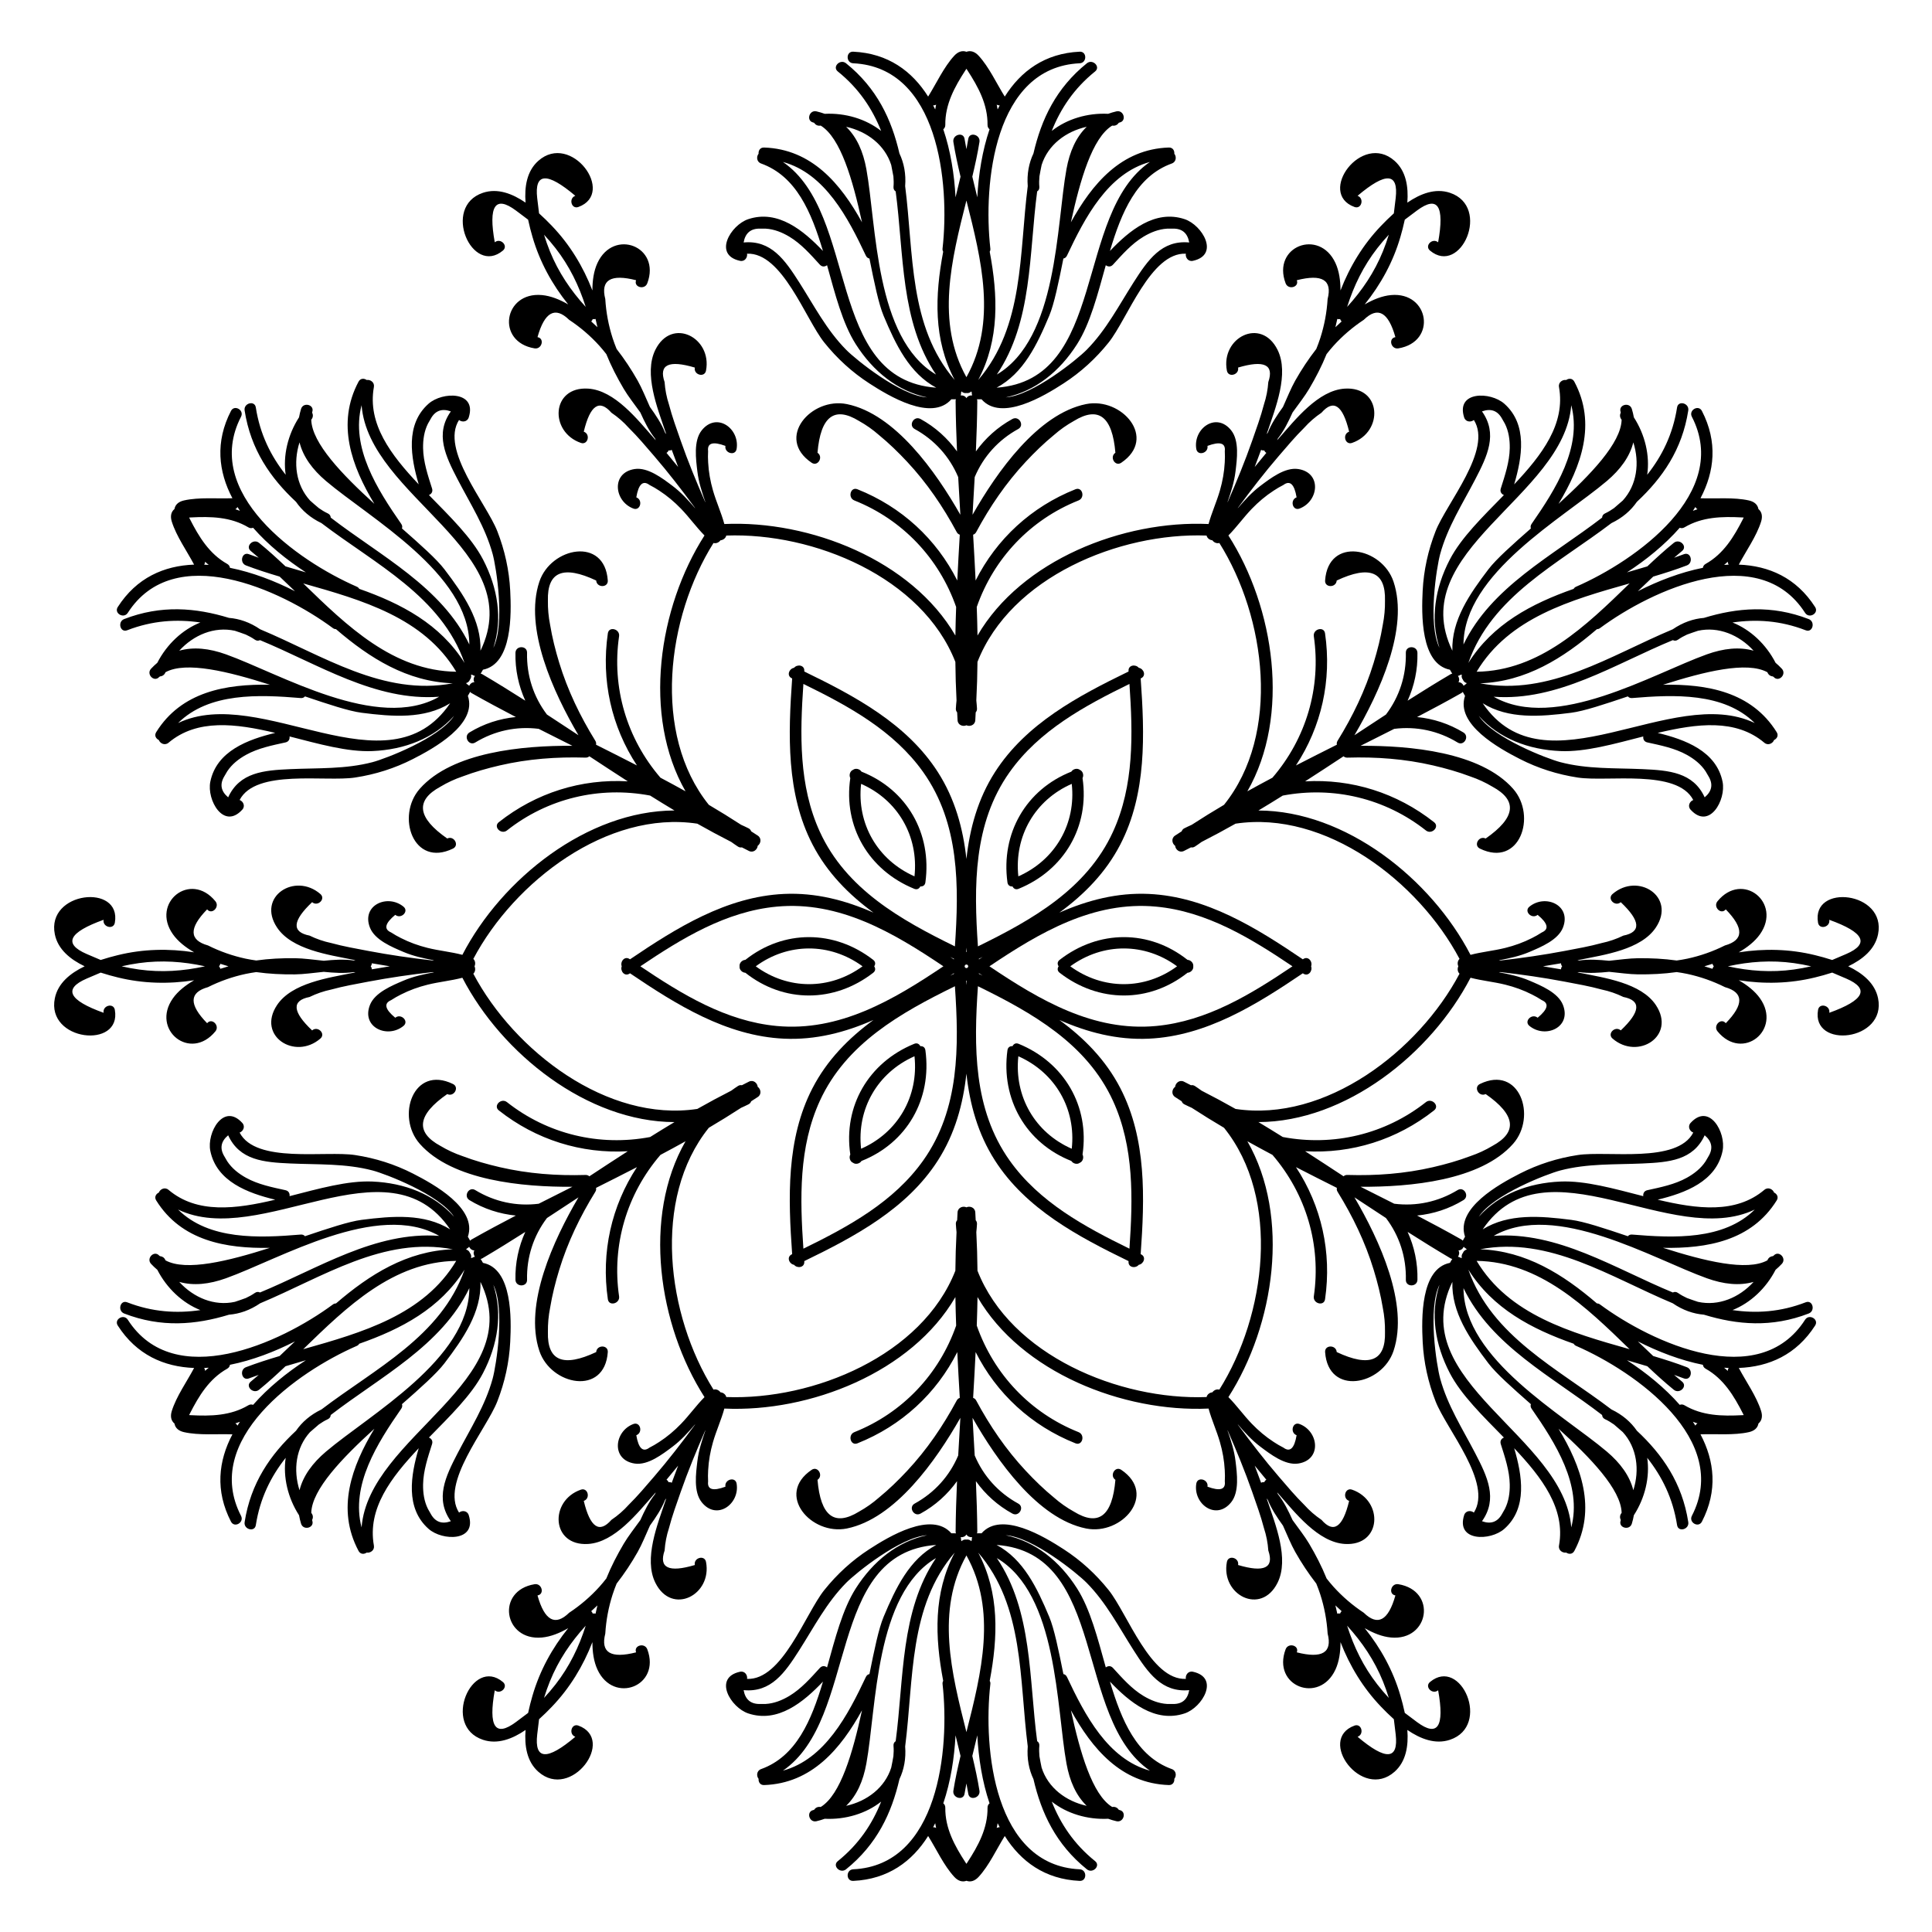 <?xml version="1.0" encoding="iso-8859-1"?>
<!-- Generator: Adobe Illustrator 22.0.1, SVG Export Plug-In . SVG Version: 6.00 Build 0)  -->
<svg version="1.1" id="Layer_1" xmlns="http://www.w3.org/2000/svg" xmlns:xlink="http://www.w3.org/1999/xlink" x="0px" y="0px"
	 width="900px" height="900px" viewBox="0 0 900 900" enable-background="new 0 0 900 900" xml:space="preserve">
<g>
	<path d="M607.085,446.769c-0.059,0.04-0.119,0.08-0.178,0.12c-21.615-14.625-44.957-29.225-71.725-30.46
		c-14.768-0.682-28.588,2.945-41.682,8.713c11.542-8.457,21.593-18.611,28.386-31.742c12.315-23.8,11.341-51.314,9.483-77.346
		c0.064-0.031,0.129-0.063,0.193-0.094c2.549-1.231,1.19-4.499-1.082-4.874c-1.46-1.78-4.971-1.323-4.762,1.501
		c0.006,0.075,0.01,0.151,0.016,0.225c-23.475,11.407-47.788,24.307-62.243,46.874c-7.974,12.449-11.743,26.23-13.296,40.454
		c-1.552-14.224-5.322-28.005-13.296-40.454c-14.455-22.567-38.768-35.467-62.243-46.874c0.006-0.075,0.01-0.151,0.016-0.225
		c0.208-2.824-3.302-3.281-4.763-1.501c-2.272,0.376-3.631,3.643-1.081,4.874c0.064,0.031,0.129,0.063,0.193,0.094
		c-1.858,26.032-2.831,53.546,9.483,77.346c6.794,13.13,16.845,23.285,28.386,31.742c-13.095-5.767-26.914-9.394-41.682-8.713
		c-26.769,1.235-50.11,15.836-71.725,30.46c-0.059-0.04-0.119-0.08-0.178-0.12c-2.341-1.592-4.492,1.218-3.681,3.374
		c-0.811,2.155,1.34,4.966,3.681,3.374c0.059-0.04,0.119-0.08,0.178-0.12c21.616,14.624,44.957,29.225,71.725,30.46
		c14.768,0.682,28.588-2.945,41.682-8.712c-11.542,8.457-21.592,18.611-28.386,31.741c-12.314,23.8-11.341,51.315-9.483,77.346
		c-0.064,0.031-0.129,0.063-0.193,0.094c-2.549,1.231-1.19,4.5,1.082,4.875c1.461,1.78,4.971,1.323,4.762-1.501
		c-0.006-0.075-0.01-0.15-0.016-0.225c23.475-11.407,47.788-24.308,62.243-46.874c7.974-12.449,11.743-26.23,13.296-40.454
		c1.552,14.224,5.322,28.005,13.296,40.454c14.456,22.567,38.769,35.467,62.243,46.874c-0.006,0.075-0.01,0.151-0.016,0.225
		c-0.209,2.824,3.301,3.281,4.762,1.501c2.272-0.375,3.632-3.644,1.082-4.875c-0.064-0.031-0.129-0.063-0.193-0.094
		c1.858-26.032,2.832-53.546-9.483-77.346c-6.794-13.13-16.845-23.285-28.386-31.741c13.095,5.767,26.914,9.394,41.682,8.712
		c26.769-1.235,50.11-15.836,71.725-30.46c0.059,0.04,0.119,0.08,0.178,0.12c2.341,1.592,4.492-1.219,3.681-3.374
		C611.577,447.988,609.426,445.177,607.085,446.769z M450.064,456.886c0.044-0.021,0.088-0.042,0.132-0.063
		c0.044,0.021,0.088,0.043,0.132,0.064c-0.046,0.65-0.087,1.306-0.132,1.958C450.15,458.192,450.11,457.536,450.064,456.886z
		 M450.195,441.443c0.045,0.652,0.085,1.308,0.132,1.958c-0.044,0.021-0.088,0.042-0.132,0.064
		c-0.044-0.021-0.088-0.042-0.132-0.063C450.11,442.751,450.15,442.095,450.195,441.443z M451.038,450.143
		c-0.06,0.123-0.075,0.281-0.117,0.419c-0.098,0.105-0.227,0.197-0.303,0.31c-0.137,0.01-0.281,0.076-0.422,0.108
		c-0.14-0.032-0.285-0.098-0.422-0.108c-0.077-0.113-0.205-0.205-0.303-0.31c-0.042-0.138-0.058-0.296-0.118-0.419
		c0.06-0.123,0.076-0.281,0.118-0.419c0.098-0.105,0.226-0.197,0.303-0.31c0.137-0.01,0.281-0.076,0.422-0.108
		c0.14,0.032,0.285,0.098,0.422,0.108c0.077,0.113,0.205,0.205,0.303,0.31C450.962,449.863,450.978,450.02,451.038,450.143z
		 M444.411,446.804c-0.041,0.028-0.081,0.055-0.121,0.082c-0.54-0.365-1.088-0.728-1.63-1.093c0.588,0.287,1.176,0.58,1.762,0.865
		C444.418,446.706,444.415,446.755,444.411,446.804z M444.411,453.483c0.004,0.048,0.007,0.097,0.011,0.146
		c-0.587,0.285-1.175,0.578-1.762,0.865c0.542-0.365,1.09-0.728,1.63-1.093C444.33,453.428,444.371,453.455,444.411,453.483z
		 M455.98,453.483c0.041-0.027,0.081-0.055,0.121-0.082c0.54,0.365,1.088,0.728,1.63,1.093c-0.587-0.287-1.176-0.58-1.762-0.865
		C455.972,453.58,455.976,453.531,455.98,453.483z M455.98,446.804c-0.004-0.048-0.007-0.097-0.011-0.146
		c0.587-0.285,1.175-0.578,1.762-0.865c-0.542,0.365-1.09,0.728-1.63,1.093C456.06,446.858,456.02,446.831,455.98,446.804z
		 M470.305,359.712c13.737-19.369,34.869-30.857,55.835-41.107c1.606,23.282,2.223,47.326-7.682,68.908
		c-12.228,26.642-37.645,40.982-62.901,53.346C453.636,412.805,453.346,383.622,470.305,359.712z M381.934,387.512
		c-9.906-21.582-9.289-45.626-7.682-68.908c20.966,10.25,42.097,21.738,55.834,41.107c16.958,23.91,16.669,53.093,14.749,81.147
		C419.58,428.494,394.162,414.154,381.934,387.512z M361.825,477.944c-23.643-2.212-44.158-14.77-63.517-27.801
		c19.359-13.032,39.874-25.588,63.517-27.8c29.186-2.731,54.314,12.111,77.649,27.8
		C416.139,465.833,391.011,480.675,361.825,477.944z M430.086,540.575c-13.737,19.369-34.869,30.857-55.834,41.107
		c-1.606-23.281-2.223-47.326,7.682-68.908c12.228-26.642,37.646-40.982,62.901-53.346
		C446.755,487.482,447.044,516.665,430.086,540.575z M518.457,512.774c9.906,21.582,9.289,45.626,7.682,68.908
		c-20.966-10.25-42.097-21.738-55.835-41.107c-16.958-23.91-16.668-53.093-14.748-81.147
		C480.812,471.792,506.229,486.133,518.457,512.774z M538.566,477.944c-29.186,2.731-54.314-12.111-77.65-27.801
		c23.335-15.69,48.463-30.532,77.65-27.8c23.643,2.212,44.157,14.769,63.517,27.8C582.724,463.175,562.209,475.732,538.566,477.944z
		"/>
	<path d="M553.172,447.134c-17.824-14.135-41.365-14.093-59.551,0.004c-1.163,0.901-1.096,2.084-0.468,3.005
		c-0.628,0.921-0.695,2.105,0.468,3.006c18.186,14.097,41.727,14.139,59.551,0.004c1.567-0.082,2.898-1.533,2.697-3.01
		C556.071,448.667,554.74,447.216,553.172,447.134z M498.579,450.143c15.289-11.147,34.77-11.026,49.751,0
		C533.349,461.17,513.868,461.29,498.579,450.143z"/>
	<path d="M860.977,450.143c6.667-3.193,12.448-7.853,13.887-14.889c4.097-20.039-31.195-23.875-27.951-5.412
		c0.603,3.43,5.828,2.042,5.23-1.361c16.269,5.844,18.91,11.151,7.925,15.92c-2.189,0.933-4.377,1.866-6.565,2.799
		c-2.803-0.917-5.547-1.653-7.988-2.252c-11.778-2.89-23.736-3.14-35.536-1.312c3.995-2.31,7.519-5.063,9.898-8.433
		c10.346-14.66-8.149-29.582-19.8-15.369c-2.184,2.664,1.638,6.49,3.849,3.794c8.528,8.738,8.398,14.338-0.39,16.801
		c-5.601,2.798-11.447,4.851-17.539,6.161c-1.641,0.359-3.291,0.606-4.94,0.851c-5.971-0.846-12.006-1.124-18.04-1.064
		c-4.001,0.04-8.689,0.712-13.434,1.189c-4.706-0.469-9.383-0.801-13.914-0.125c-0.282-0.055-0.586-0.07-0.863-0.135
		c0.448-0.09,0.899-0.161,1.347-0.253c10.979-2.25,28.339-4.613,35.221-15.003c9.525-14.379-8.383-25.805-20.211-15.568
		c-2.626,2.273,1.228,6.061,3.849,3.794c9.212,8.73,9.61,13.921,1.195,15.573c-3.217,1.571-6.578,2.726-10.084,3.464
		c-5.631,1.551-11.55,2.594-17.282,3.679c-9.913,1.878-19.887,3.314-29.902,4.449c-0.247-0.028-0.495-0.048-0.742-0.076
		c4.846-0.928,9.679-1.944,14.327-3.931c5.221-2.233,13.29-5.516,15.558-11.318c4.088-10.457-8.234-15.828-15.644-9.736
		c-2.68,2.203,1.181,5.987,3.849,3.794c4.795,3.962,5.437,6.697,1.927,8.205c-1.467,0.956-2.986,1.824-4.556,2.604
		c-3.947,2.016-8.133,3.52-12.428,4.587c-5.434,1.35-10.873,1.834-16.207,3.235c-18.347-35.412-58.204-67.125-98.803-67.239
		c3.804-2.276,7.579-4.6,11.337-6.952c23.633-4.469,47.757,1.3,66.693,16.249c2.696,2.129,6.528-1.69,3.794-3.849
		c-17.37-13.713-38.456-20.264-60.072-19.027c5.987-3.859,11.955-7.751,17.902-11.679c0.425,0.386,0.983,0.653,1.739,0.63
		c13.464-0.411,26.774,0.574,39.931,3.618c5.888,1.363,11.765,3.027,17.422,5.164c3.595,1.223,7.016,2.806,10.264,4.749
		c11.831,6.413,10.779,14.463-3.155,24.148c-3.109-1.515-5.814,3.166-2.677,4.694c18.509,9.017,26.677-15.184,15.457-27.873
		c-15.164-17.152-48.005-20.158-71.071-20.008c5.238-2.616,10.469-5.243,15.688-7.898c10.275-1.291,20.511,0.865,29.555,6.365
		c2.971,1.807,5.652-2.885,2.677-4.694c-6.686-4.067-14.043-6.435-21.589-7.175c6.955-3.632,13.879-7.324,20.709-11.199
		c0.267-0.152,0.438-0.349,0.62-0.54c0.022,0.053,0.014,0.102,0.039,0.155c0.292,0.612,0.671,1.127,0.982,1.717
		c-4.523,13.247,15.922,24.496,25.542,29.411c8.521,4.353,17.523,7.197,26.978,8.641c13.884,2.121,46.239-4.082,53.801,10.464
		c-1.63,0.585-2.784,2.812-1.232,4.514c8.721,9.562,16.611-4.554,14.886-13.025c-2.912-14.301-17.529-19.683-30.234-22.749
		c18.327-4.36,36.365-6.684,49.706,4.59c1.723,1.456,3.92,0.319,4.514-1.267c1.316-0.606,2.213-2.081,1.227-3.665
		c-11.744-18.865-32.531-22.472-52.964-22.089c19.296-6.151,39.065-11.052,48.628-5.831c0.025,0.059,0.056,0.113,0.081,0.172
		c0.479,1.167,1.492,1.715,2.515,1.796c0.105,0.106,0.26,0.163,0.361,0.274c2.336,2.573,6.129-1.276,3.794-3.849
		c-0.953-1.05-1.945-1.929-2.941-2.793c-4.414-8.59-11.68-15.436-20.059-18.771c11.007-1.611,22.298-0.942,34.108,3.633
		c3.244,1.256,4.611-3.975,1.398-5.219c-17.26-6.685-33.294-5.297-48.844-0.551c-4.861,0.384-9.786,2.069-14.51,5.307
		c-29.156,12.198-57.385,31.284-89.728,25.16c21.324-0.775,38.643-11.675,54.417-25.233c0.448-0.002,0.914-0.1,1.397-0.456
		c24.595-18.165,74.06-40.666,95.566-7.142c1.874,2.922,6.557,0.228,4.679-2.701c-8.766-13.665-21.548-19.222-35.555-19.758
		c3.371-6.371,8.255-13.197,10.395-20.047c0.742-2.375,0.408-4.466-1.248-5.844c-0.366-2.124-2.01-3.458-4.438-4.003
		c-7.002-1.572-15.355-0.755-22.558-1.022c6.539-12.399,8.118-26.246,0.667-40.671c-1.597-3.091-6.272-0.383-4.679,2.701
		c18.28,35.388-25.939,66.975-53.968,79.192c-0.549,0.239-0.869,0.594-1.094,0.981c-19.629,6.882-37.727,16.43-49.061,34.51
		c10.868-31.071,41.512-45.975,66.653-65.126c5.167-2.472,9.088-5.894,11.852-9.912c11.885-11.093,21.103-24.286,23.944-42.576
		c0.529-3.404-4.685-4.836-5.218-1.398c-1.944,12.516-7.01,22.629-13.909,31.355c1.303-8.925-0.994-18.64-6.226-26.757
		c-0.25-1.294-0.516-2.593-0.949-3.944c-1.061-3.308-6.291-1.948-5.23,1.361c0.04,0.123,0.048,0.255,0.083,0.379
		c-0.474,0.937-0.519,2.123,0.271,3.147c0.048,0.062,0.086,0.129,0.133,0.191c-0.295,10.89-14.434,25.553-29.394,39.173
		c10.551-17.506,17.825-37.316,7.358-56.923c-0.878-1.645-2.605-1.606-3.788-0.769c-1.67-0.278-3.753,1.056-3.354,3.275
		c3.092,17.191-7.939,31.651-20.879,45.342c3.697-12.537,6.346-27.886-4.584-37.559c-6.474-5.73-22.643-5.955-18.723,6.379
		c0.698,2.196,3.204,2.31,4.525,1.19c8.816,13.822-12.734,38.74-17.839,51.825c-3.476,8.91-5.515,18.128-6.005,27.684
		c-0.554,10.79-1.034,34.12,12.7,36.826c0.355,0.565,0.612,1.151,0.996,1.709c0.033,0.048,0.08,0.066,0.115,0.112
		c-0.257,0.062-0.513,0.111-0.778,0.266c-6.771,3.977-13.43,8.128-20.053,12.335c3.133-6.905,4.76-14.46,4.581-22.284
		c-0.079-3.481-5.483-3.506-5.403-0.029c0.241,10.583-3.01,20.525-9.265,28.778c-4.908,3.192-9.8,6.409-14.684,9.637
		c11.663-19.901,25.48-49.845,18.208-71.554c-5.38-16.061-30.422-21.088-31.868-0.55c-0.245,3.481,5.161,3.479,5.404,0.029
		c15.354-7.225,22.851-4.111,22.49,9.342c0.059,3.784-0.281,7.539-1.019,11.263c-0.978,5.968-2.475,11.89-4.239,17.67
		c-3.942,12.917-9.744,24.936-16.831,36.39c-0.398,0.643-0.445,1.26-0.324,1.821c-6.376,3.186-12.73,6.409-19.066,9.664
		c11.879-18.101,16.749-39.638,13.558-61.538c-0.502-3.447-5.725-2.038-5.23,1.361c3.478,23.874-3.588,47.65-19.274,65.882
		c-3.916,2.078-7.816,4.187-11.689,6.343c20.201-35.217,12.665-85.591-8.829-119.185c3.881-3.919,7.02-8.387,10.905-12.418
		c3.071-3.186,6.466-6.059,10.186-8.469c1.461-0.97,2.972-1.851,4.533-2.644c3.062-2.286,5.109-0.362,6.142,5.771
		c-3.233,1.214-1.887,6.449,1.361,5.23c8.98-3.371,10.49-16.728-0.61-18.416c-6.159-0.937-13.036,4.409-17.58,7.814
		c-4.044,3.031-7.341,6.709-10.567,10.441c0.037-0.084,0.075-0.167,0.112-0.251c6.073-8.234,12.315-16.34,18.997-24.101
		c3.806-4.421,7.669-9.026,11.827-13.127c2.392-2.667,5.072-5.001,8.042-7.001c5.639-6.462,9.936-3.522,12.89,8.821
		c-3.274,1.135-1.921,6.368,1.361,5.23c14.78-5.125,13.84-26.347-3.376-25.288c-12.439,0.766-23.166,14.619-30.604,23.001
		c-0.303,0.342-0.59,0.697-0.892,1.04c0.082-0.272,0.221-0.542,0.314-0.814c2.85-3.586,4.901-7.802,6.848-12.112
		c2.785-3.871,5.712-7.596,7.747-11.041c3.069-5.196,5.845-10.561,8.098-16.156c1.036-1.306,2.075-2.61,3.207-3.852
		c4.18-4.62,8.882-8.656,14.105-12.108c6.527-6.379,11.442-3.691,14.745,8.063c-3.44,0.566-2.038,5.789,1.361,5.23
		c18.134-2.984,14.459-26.461-3.41-24.832c-4.107,0.375-8.253,2.05-12.251,4.355c7.482-9.305,13.245-19.786,16.631-31.431
		c0.702-2.413,1.436-5.157,2.043-8.044c1.902-1.429,3.805-2.857,5.707-4.286c9.623-7.13,12.898-2.189,9.825,14.823
		c-2.648-2.219-6.463,1.612-3.794,3.849c14.367,12.042,28.691-20.44,9.289-26.912c-6.813-2.272-13.74,0.405-19.839,4.582
		c0.568-7.37-0.576-14.707-5.951-19.471c-15.306-13.568-36.275,15.078-18.662,21.5c3.272,1.193,4.682-4.026,1.436-5.21
		c13.196-11.167,19.112-10.802,17.749,1.097c-0.286,2.362-0.572,4.723-0.858,7.085c-2.196,1.969-4.205,3.977-5.944,5.791
		c-8.392,8.754-14.587,18.986-18.905,30.119c-0.003-4.615-0.625-9.044-2.354-12.788c-7.523-16.29-29.693-7.734-23.21,9.462
		c1.215,3.223,6.44,1.827,5.21-1.436c11.831-3.016,16.616-0.104,14.356,8.738c-0.378,6.25-1.523,12.339-3.434,18.27
		c-0.544,1.708-1.188,3.367-1.849,5.019c-3.634,4.676-6.914,9.614-9.826,14.776c-1.966,3.484-3.728,7.881-5.687,12.228
		c-2.759,3.841-5.385,7.726-7.066,11.988c-0.189,0.217-0.354,0.473-0.549,0.68c0.146-0.434,0.311-0.86,0.455-1.294
		c3.541-10.632,10.175-26.848,4.618-38.004c-7.69-15.439-26.539-5.642-23.588,9.72c0.655,3.411,5.863,1.967,5.21-1.436
		c12.166-3.613,16.861-1.363,14.084,6.752c-0.248,3.572-0.928,7.06-2.042,10.465c-1.472,5.652-3.529,11.299-5.455,16.806
		c-3.38,9.668-7.279,19.125-11.373,28.502c-0.054,0.074-0.107,0.149-0.161,0.223c1.619-4.66,3.156-9.354,3.758-14.372
		c0.677-5.638,1.868-14.267-2.022-19.132c-7.012-8.769-17.824-0.783-16.254,8.68c0.568,3.422,5.775,1.97,5.21-1.436
		c5.828-2.171,8.518-1.36,8.069,2.434c0.094,1.749,0.087,3.498-0.023,5.248c-0.227,4.426-1.018,8.803-2.241,13.056
		c-1.548,5.38-3.849,10.334-5.302,15.654c-39.841-1.817-87.234,16.844-107.632,51.946c-0.07-4.433-0.194-8.864-0.352-13.295
		c7.946-22.701,25.004-40.708,47.419-49.633c3.191-1.271,1.799-6.498-1.436-5.21c-20.561,8.187-36.777,23.172-46.514,42.51
		c-0.348-7.115-0.735-14.229-1.163-21.343c0.546-0.175,1.057-0.525,1.415-1.191c6.376-11.865,13.884-22.899,23.099-32.772
		c4.124-4.418,8.504-8.675,13.183-12.506c2.856-2.502,5.938-4.673,9.245-6.514c11.47-7.039,17.915-2.104,19.336,14.806
		c-2.866,1.935-0.166,6.618,2.727,4.665c17.064-11.521,0.189-30.694-16.41-27.323c-22.436,4.557-41.46,31.495-52.863,51.546
		c0.354-5.844,0.694-11.689,1.004-17.536c4.019-9.544,11.004-17.33,20.29-22.412c3.051-1.67,0.328-6.337-2.727-4.665
		c-6.865,3.757-12.594,8.943-17.008,15.109c0.332-7.839,0.597-15.681,0.656-23.533c0.002-0.307-0.083-0.554-0.158-0.807
		c0.057,0.008,0.095,0.039,0.154,0.044c0.676,0.054,1.311-0.017,1.978,0.008c9.21,10.541,29.175-1.541,38.242-7.415
		c8.031-5.203,14.994-11.577,20.973-19.042c8.779-10.964,19.585-42.086,35.962-41.361c-0.309,1.705,1.042,3.818,3.293,3.324
		c12.642-2.772,4.362-16.662-3.837-19.404c-13.842-4.628-25.81,5.339-34.818,14.81c5.387-18.052,12.394-34.835,28.828-40.753
		c2.122-0.764,2.236-3.235,1.16-4.542c0.133-1.443-0.696-2.958-2.561-2.896c-22.214,0.738-35.732,16.943-45.618,34.833
		c4.316-19.765,9.944-39.342,19.228-45.042c0.078,0.01,0.154,0.009,0.232,0.02c1.281,0.172,2.286-0.46,2.86-1.338
		c0.125-0.032,0.244-0.09,0.37-0.118c3.396-0.736,1.959-5.946-1.436-5.21c-1.387,0.3-2.644,0.72-3.889,1.15
		c-9.646-0.472-19.208,2.397-26.286,7.987c4.108-10.338,10.334-19.781,20.2-27.722c2.71-2.181-1.136-5.98-3.82-3.82
		c-14.419,11.605-21.235,26.186-24.9,42.026c-2.098,4.402-3.1,9.508-2.658,15.217c-4.015,31.348-1.6,65.339-23.073,90.286
		c9.99-18.854,9.209-39.302,5.355-59.741c0.222-0.389,0.37-0.842,0.303-1.438c-3.434-30.382,1.812-84.471,41.599-86.333
		c3.468-0.162,3.476-5.565,0-5.403c-16.217,0.759-27.421,9.05-34.889,20.912c-3.831-6.104-7.301-13.747-12.163-19.025
		c-1.686-1.83-3.663-2.587-5.685-1.842c-2.022-0.745-4,0.011-5.686,1.842c-4.862,5.278-8.332,12.921-12.164,19.025
		c-7.468-11.863-18.671-20.153-34.889-20.913c-3.476-0.163-3.467,5.24,0,5.403c39.786,1.862,45.033,55.951,41.599,86.333
		c-0.067,0.596,0.08,1.049,0.303,1.438c-3.854,20.44-4.634,40.889,5.356,59.742c-21.474-24.947-19.059-58.936-23.074-90.285
		c0.443-5.71-0.56-10.817-2.658-15.219c-3.665-15.84-10.481-30.42-24.9-42.025c-2.684-2.16-6.531,1.639-3.821,3.82
		c9.867,7.941,16.091,17.385,20.2,27.722c-7.078-5.59-16.639-8.459-26.285-7.986c-1.246-0.43-2.503-0.85-3.889-1.15
		c-3.395-0.736-4.833,4.474-1.436,5.21c0.126,0.027,0.245,0.086,0.37,0.118c0.574,0.879,1.58,1.511,2.86,1.338
		c0.077-0.011,0.154-0.01,0.232-0.02c9.284,5.7,14.912,25.277,19.228,45.042c-9.885-17.89-23.404-34.095-45.618-34.834
		c-1.864-0.062-2.693,1.453-2.56,2.896c-1.076,1.307-0.962,3.778,1.16,4.542c16.434,5.917,23.441,22.701,28.828,40.753
		c-9.009-9.47-20.977-19.438-34.818-14.81c-8.199,2.742-16.479,16.633-3.837,19.404c2.251,0.494,3.602-1.619,3.293-3.324
		c16.378-0.724,27.184,30.398,35.963,41.361c5.978,7.466,12.942,13.84,20.972,19.042c9.067,5.874,29.031,17.956,38.242,7.415
		c0.667-0.025,1.303,0.046,1.978-0.008c0.059-0.005,0.098-0.036,0.154-0.044c-0.075,0.253-0.16,0.5-0.158,0.807
		c0.059,7.852,0.323,15.694,0.656,23.534c-4.414-6.166-10.143-11.352-17.008-15.109c-3.055-1.672-5.778,2.995-2.727,4.665
		c9.286,5.082,16.27,12.869,20.29,22.413c0.311,5.847,0.651,11.692,1.004,17.536c-11.403-20.051-30.427-46.989-52.863-51.546
		c-16.599-3.371-33.474,15.802-16.41,27.323c2.892,1.953,5.593-2.73,2.727-4.665c1.421-16.91,7.866-21.845,19.336-14.806
		c3.307,1.841,6.388,4.012,9.245,6.514c4.679,3.831,9.059,8.088,13.183,12.506c9.215,9.872,16.723,20.907,23.099,32.772
		c0.358,0.666,0.868,1.016,1.415,1.191c-0.429,7.115-0.815,14.229-1.163,21.343c-9.736-19.339-25.953-34.323-46.514-42.51
		c-3.236-1.289-4.628,3.939-1.436,5.21c22.415,8.925,39.473,26.932,47.419,49.634c-0.158,4.431-0.282,8.862-0.352,13.294
		c-20.397-35.103-67.791-53.764-107.632-51.947c-1.454-5.32-3.754-10.273-5.302-15.654c-1.223-4.253-2.014-8.63-2.242-13.056
		c-0.109-1.75-0.117-3.499-0.023-5.248c-0.449-3.794,2.241-4.605,8.069-2.434c-0.565,3.407,4.642,4.858,5.21,1.436
		c1.57-9.463-9.242-17.449-16.254-8.68c-3.891,4.866-2.7,13.494-2.023,19.132c0.603,5.018,2.139,9.713,3.759,14.373
		c-0.054-0.074-0.107-0.149-0.161-0.223c-4.095-9.377-7.993-18.835-11.374-28.504c-1.925-5.507-3.982-11.154-5.454-16.806
		c-1.114-3.405-1.794-6.893-2.042-10.465c-2.777-8.114,1.918-10.365,14.084-6.752c-0.654,3.403,4.554,4.847,5.21,1.436
		c2.951-15.362-15.898-25.159-23.588-9.72c-5.557,11.156,1.077,27.371,4.618,38.004c0.144,0.434,0.309,0.86,0.455,1.294
		c-0.195-0.207-0.359-0.463-0.548-0.68c-1.681-4.262-4.307-8.146-7.066-11.988c-1.959-4.347-3.722-8.744-5.687-12.228
		c-2.912-5.161-6.191-10.099-9.826-14.775c-0.661-1.651-1.306-3.31-1.849-5.019c-1.911-5.93-3.056-12.02-3.433-18.27
		c-2.261-8.842,2.524-11.755,14.355-8.738c-1.23,3.263,3.995,4.659,5.21,1.436c6.483-17.196-15.687-25.752-23.21-9.462
		c-1.73,3.745-2.352,8.173-2.354,12.789c-4.317-11.133-10.513-21.365-18.905-30.12c-1.739-1.814-3.749-3.823-5.945-5.792
		c-0.286-2.362-0.572-4.723-0.858-7.085c-1.363-11.899,4.554-12.264,17.749-1.097c-3.246,1.183-1.835,6.403,1.436,5.21
		c17.612-6.422-3.356-35.068-18.662-21.5c-5.375,4.764-6.52,12.101-5.951,19.471c-6.099-4.177-13.025-6.854-19.838-4.581
		c-19.403,6.472-5.079,38.954,9.288,26.912c2.669-2.237-1.146-6.068-3.794-3.849c-3.073-17.011,0.202-21.952,9.825-14.823
		c1.902,1.429,3.805,2.857,5.707,4.286c0.607,2.886,1.341,5.63,2.043,8.044c3.386,11.645,9.149,22.126,16.632,31.431
		c-3.998-2.305-8.144-3.98-12.252-4.355c-17.869-1.63-21.544,21.848-3.41,24.832c3.398,0.559,4.802-4.664,1.361-5.23
		c3.304-11.754,8.219-14.442,14.745-8.063c5.223,3.452,9.925,7.488,14.105,12.108c1.132,1.242,2.17,2.546,3.207,3.852
		c2.253,5.594,5.03,10.96,8.099,16.156c2.035,3.445,4.962,7.17,7.747,11.04c1.947,4.309,3.998,8.526,6.848,12.112
		c0.093,0.272,0.232,0.542,0.314,0.814c-0.302-0.343-0.589-0.698-0.892-1.04c-7.438-8.382-18.164-22.236-30.603-23.001
		c-17.216-1.06-18.156,20.163-3.376,25.288c3.281,1.138,4.635-4.095,1.361-5.23c2.954-12.343,7.25-15.283,12.89-8.821
		c2.969,2,5.65,4.334,8.041,7.001c4.159,4.101,8.021,8.706,11.827,13.127c6.683,7.761,12.924,15.867,18.997,24.101
		c0.037,0.084,0.076,0.167,0.112,0.251c-3.226-3.733-6.523-7.411-10.568-10.442c-4.544-3.405-11.421-8.751-17.58-7.814
		c-11.1,1.688-9.59,15.045-0.61,18.416c3.247,1.219,4.594-4.016,1.361-5.23c1.033-6.133,3.081-8.057,6.142-5.771
		c1.562,0.793,3.073,1.674,4.534,2.644c3.72,2.41,7.115,5.283,10.186,8.469c3.886,4.031,7.025,8.499,10.905,12.418
		c-21.494,33.595-29.03,83.969-8.829,119.185c-3.873-2.156-7.773-4.264-11.689-6.343c-15.687-18.232-22.752-42.008-19.274-65.882
		c0.495-3.399-4.728-4.808-5.23-1.361c-3.19,21.9,1.679,43.436,13.558,61.537c-6.336-3.255-12.69-6.477-19.066-9.664
		c0.122-0.561,0.074-1.178-0.324-1.821c-7.087-11.455-12.889-23.474-16.831-36.39c-1.764-5.78-3.261-11.702-4.239-17.67
		c-0.739-3.725-1.078-7.479-1.019-11.263c-0.361-13.453,7.136-16.567,22.49-9.342c0.243,3.45,5.648,3.452,5.403-0.029
		c-1.446-20.538-26.488-15.511-31.868,0.55c-7.271,21.709,6.545,51.653,18.209,71.554c-4.884-3.228-9.776-6.445-14.684-9.638
		c-6.255-8.252-9.507-18.195-9.265-28.778c0.079-3.477-5.324-3.452-5.404,0.029c-0.178,7.824,1.449,15.379,4.582,22.284
		c-6.623-4.207-13.283-8.358-20.054-12.335c-0.265-0.156-0.521-0.205-0.778-0.266c0.035-0.046,0.082-0.063,0.115-0.112
		c0.384-0.558,0.641-1.144,0.996-1.709c13.734-2.707,13.253-26.036,12.699-36.826c-0.491-9.556-2.529-18.773-6.005-27.684
		c-5.105-13.085-26.655-38.003-17.839-51.825c1.322,1.12,3.827,1.006,4.526-1.19c3.92-12.334-12.249-12.109-18.723-6.379
		c-10.929,9.673-8.281,25.022-4.584,37.559c-12.94-13.692-23.971-28.152-20.879-45.343c0.399-2.22-1.684-3.553-3.354-3.275
		c-1.183-0.837-2.909-0.876-3.788,0.769c-10.467,19.607-3.193,39.417,7.358,56.923c-14.959-13.62-29.098-28.283-29.393-39.173
		c0.047-0.062,0.085-0.129,0.133-0.191c0.789-1.023,0.745-2.21,0.271-3.146c0.035-0.124,0.044-0.256,0.083-0.379
		c1.06-3.309-4.169-4.669-5.23-1.361c-0.433,1.351-0.699,2.65-0.949,3.943c-5.232,8.118-7.528,17.833-6.226,26.757
		c-6.898-8.727-11.964-18.839-13.908-31.355c-0.534-3.437-5.747-2.006-5.219,1.398c2.841,18.29,12.06,31.483,23.945,42.576
		c2.764,4.018,6.685,7.44,11.851,9.912c25.141,19.151,55.784,34.054,66.652,65.124c-11.333-18.079-29.431-27.627-49.06-34.509
		c-0.225-0.387-0.544-0.742-1.094-0.981c-28.029-12.217-72.248-43.805-53.968-79.192c1.593-3.084-3.082-5.793-4.679-2.701
		c-7.451,14.424-5.873,28.272,0.666,40.671c-7.203,0.267-15.556-0.55-22.558,1.022c-2.428,0.545-4.072,1.88-4.438,4.003
		c-1.656,1.378-1.99,3.469-1.248,5.844c2.14,6.85,7.024,13.676,10.394,20.047c-14.007,0.536-26.789,6.093-35.555,19.758
		c-1.879,2.929,2.805,5.623,4.679,2.701c21.506-33.525,70.971-11.024,95.566,7.142c0.482,0.356,0.949,0.455,1.397,0.456
		c15.775,13.558,33.094,24.458,54.417,25.233c-32.342,6.124-60.571-12.962-89.727-25.16c-4.724-3.238-9.648-4.923-14.51-5.308
		c-15.55-4.746-31.584-6.133-48.844,0.551c-3.212,1.244-1.845,6.475,1.398,5.219c11.811-4.574,23.101-5.243,34.108-3.633
		c-8.38,3.335-15.645,10.18-20.059,18.771c-0.995,0.863-1.987,1.743-2.94,2.793c-2.335,2.572,1.458,6.422,3.794,3.849
		c0.101-0.111,0.256-0.168,0.361-0.274c1.023-0.08,2.036-0.629,2.515-1.796c0.024-0.059,0.056-0.113,0.081-0.172
		c9.563-5.221,29.332-0.32,48.628,5.831c-20.433-0.382-41.22,3.225-52.964,22.089c-0.986,1.583-0.089,3.059,1.228,3.665
		c0.594,1.586,2.791,2.723,4.513,1.267c13.342-11.273,31.379-8.95,49.706-4.59c-12.706,3.067-27.322,8.448-30.234,22.749
		c-1.725,8.471,6.165,22.587,14.886,13.025c1.553-1.703,0.399-3.929-1.232-4.514c7.562-14.546,39.917-8.342,53.801-10.464
		c9.455-1.444,18.456-4.288,26.977-8.641c9.621-4.915,30.066-16.164,25.543-29.411c0.311-0.59,0.691-1.105,0.982-1.717
		c0.025-0.053,0.017-0.103,0.039-0.155c0.182,0.192,0.353,0.388,0.62,0.54c6.83,3.875,13.754,7.567,20.709,11.199
		c-7.547,0.74-14.903,3.108-21.59,7.175c-2.975,1.809-0.295,6.501,2.677,4.694c9.044-5.5,19.28-7.656,29.555-6.365
		c5.219,2.654,10.45,5.282,15.688,7.898c-23.067-0.15-55.907,2.856-71.071,20.008c-11.219,12.69-3.052,36.89,15.457,27.873
		c3.137-1.528,0.433-6.209-2.677-4.694c-13.934-9.685-14.985-17.735-3.154-24.148c3.248-1.943,6.669-3.526,10.264-4.749
		c5.657-2.137,11.534-3.802,17.422-5.164c13.157-3.044,26.467-4.029,39.931-3.618c0.756,0.023,1.314-0.244,1.739-0.63
		c5.947,3.928,11.915,7.821,17.902,11.68c-21.616-1.237-42.702,5.314-60.072,19.027c-2.734,2.158,1.097,5.977,3.794,3.849
		c18.937-14.949,43.061-20.718,66.693-16.249c3.758,2.352,7.534,4.675,11.338,6.952c-40.599,0.113-80.456,31.827-98.803,67.239
		c-5.334-1.401-10.774-1.885-16.208-3.235c-4.295-1.067-8.48-2.57-12.428-4.587c-1.57-0.78-3.089-1.648-4.556-2.604
		c-3.51-1.508-2.868-4.243,1.926-8.205c2.668,2.193,6.529-1.591,3.849-3.794c-7.41-6.091-19.732-0.721-15.644,9.736
		c2.268,5.802,10.336,9.085,15.558,11.318c4.647,1.987,9.481,3.004,14.327,3.931c-0.247,0.028-0.496,0.048-0.743,0.076
		c-10.015-1.135-19.99-2.571-29.902-4.449c-5.732-1.086-11.651-2.128-17.282-3.679c-3.506-0.738-6.867-1.892-10.084-3.464
		c-8.416-1.652-8.018-6.843,1.195-15.573c2.62,2.268,6.475-1.521,3.849-3.794c-11.828-10.237-29.737,1.188-20.212,15.568
		c6.883,10.39,24.243,12.753,35.221,15.003c0.448,0.092,0.899,0.163,1.348,0.253c-0.277,0.065-0.581,0.08-0.863,0.135
		c-4.532-0.676-9.208-0.344-13.914,0.125c-4.745-0.477-9.434-1.149-13.434-1.189c-6.034-0.06-12.069,0.219-18.04,1.064
		c-1.649-0.244-3.299-0.492-4.94-0.851c-6.091-1.31-11.938-3.364-17.539-6.161c-8.788-2.463-8.918-8.063-0.39-16.801
		c2.21,2.696,6.032-1.13,3.849-3.794c-11.651-14.213-30.145,0.709-19.8,15.369c2.378,3.37,5.902,6.123,9.897,8.433
		c-11.8-1.828-23.759-1.578-35.536,1.312c-2.441,0.599-5.185,1.335-7.988,2.252c-2.188-0.933-4.377-1.866-6.565-2.799
		c-10.986-4.769-8.344-10.076,7.924-15.92c-0.598,3.403,4.627,4.791,5.23,1.361c3.245-18.463-32.047-14.627-27.95,5.412
		c1.439,7.037,7.22,11.696,13.886,14.889c-6.666,3.193-12.448,7.853-13.886,14.89c-4.097,20.039,31.195,23.875,27.95,5.412
		c-0.603-3.43-5.828-2.042-5.23,1.361c-16.269-5.844-18.91-11.151-7.924-15.92c2.189-0.933,4.377-1.866,6.565-2.799
		c2.803,0.917,5.547,1.654,7.987,2.253c11.777,2.89,23.736,3.14,35.536,1.312c-3.995,2.31-7.519,5.063-9.897,8.433
		c-10.346,14.66,8.149,29.582,19.8,15.369c2.184-2.664-1.638-6.49-3.849-3.794c-8.528-8.738-8.398-14.338,0.39-16.801
		c5.601-2.797,11.448-4.851,17.539-6.161c1.642-0.359,3.291-0.606,4.94-0.851c5.971,0.846,12.006,1.124,18.04,1.064
		c4.001-0.04,8.69-0.712,13.434-1.189c4.706,0.469,9.383,0.801,13.914,0.125c0.282,0.055,0.586,0.07,0.863,0.135
		c-0.448,0.09-0.9,0.161-1.348,0.253c-10.978,2.25-28.339,4.613-35.221,15.003c-9.525,14.379,8.384,25.804,20.212,15.568
		c2.626-2.273-1.229-6.061-3.849-3.794c-9.212-8.73-9.611-13.921-1.195-15.573c3.217-1.571,6.578-2.726,10.084-3.464
		c5.631-1.551,11.55-2.594,17.282-3.679c9.913-1.878,19.887-3.314,29.902-4.449c0.247,0.028,0.495,0.048,0.743,0.076
		c-4.845,0.928-9.679,1.944-14.327,3.931c-5.222,2.233-13.29,5.516-15.558,11.318c-4.088,10.457,8.235,15.828,15.644,9.736
		c2.68-2.203-1.181-5.987-3.849-3.794c-4.794-3.962-5.437-6.697-1.926-8.205c1.467-0.956,2.986-1.824,4.556-2.604
		c3.947-2.016,8.133-3.52,12.428-4.587c5.434-1.35,10.874-1.834,16.208-3.235c18.347,35.412,58.204,67.125,98.803,67.239
		c-3.804,2.276-7.58,4.6-11.338,6.952c-23.632,4.469-47.756-1.3-66.693-16.249c-2.696-2.129-6.528,1.691-3.794,3.849
		c17.37,13.713,38.456,20.264,60.072,19.027c-5.987,3.859-11.955,7.751-17.902,11.68c-0.425-0.386-0.983-0.653-1.739-0.63
		c-13.464,0.411-26.773-0.574-39.931-3.618c-5.888-1.363-11.764-3.027-17.422-5.164c-3.595-1.223-7.016-2.806-10.264-4.749
		c-11.831-6.413-10.779-14.463,3.154-24.148c3.109,1.515,5.814-3.166,2.677-4.694c-18.509-9.017-26.677,15.184-15.457,27.873
		c15.165,17.151,48.005,20.158,71.072,20.008c-5.238,2.616-10.469,5.244-15.688,7.898c-10.275,1.291-20.511-0.865-29.555-6.365
		c-2.972-1.807-5.652,2.885-2.677,4.694c6.686,4.067,14.043,6.435,21.59,7.175c-6.955,3.632-13.879,7.324-20.709,11.199
		c-0.267,0.152-0.438,0.349-0.62,0.54c-0.022-0.053-0.014-0.102-0.039-0.155c-0.292-0.612-0.671-1.127-0.982-1.717
		c4.523-13.247-15.921-24.496-25.542-29.411c-8.521-4.353-17.523-7.197-26.977-8.641c-13.885-2.121-46.24,4.082-53.802-10.464
		c1.63-0.585,2.785-2.811,1.232-4.514c-8.721-9.562-16.611,4.554-14.886,13.025c2.912,14.301,17.529,19.683,30.234,22.749
		c-18.327,4.36-36.365,6.684-49.706-4.59c-1.723-1.456-3.919-0.319-4.513,1.267c-1.316,0.606-2.213,2.081-1.228,3.665
		c11.744,18.865,32.532,22.472,52.964,22.09c-19.296,6.151-39.065,11.052-48.628,5.831c-0.025-0.059-0.056-0.113-0.081-0.172
		c-0.479-1.167-1.492-1.715-2.515-1.796c-0.105-0.106-0.261-0.163-0.361-0.274c-2.336-2.573-6.129,1.276-3.794,3.849
		c0.953,1.051,1.945,1.929,2.94,2.793c4.414,8.59,11.68,15.437,20.06,18.771c-11.007,1.611-22.298,0.942-34.108-3.633
		c-3.244-1.256-4.611,3.975-1.398,5.219c17.26,6.685,33.295,5.297,48.844,0.551c4.862-0.385,9.786-2.07,14.51-5.308
		c29.156-12.198,57.385-31.284,89.727-25.16c-21.324,0.775-38.643,11.675-54.417,25.233c-0.448,0.002-0.914,0.1-1.397,0.456
		c-24.595,18.165-74.06,40.666-95.566,7.141c-1.874-2.922-6.558-0.227-4.679,2.701c8.766,13.665,21.548,19.222,35.555,19.758
		c-3.37,6.371-8.254,13.197-10.394,20.047c-0.742,2.375-0.408,4.466,1.248,5.844c0.365,2.123,2.009,3.458,4.438,4.003
		c7.002,1.572,15.356,0.755,22.558,1.022c-6.54,12.399-8.118,26.247-0.666,40.671c1.597,3.091,6.272,0.383,4.679-2.701
		c-18.28-35.388,25.938-66.975,53.968-79.192c0.549-0.239,0.869-0.594,1.094-0.981c19.628-6.882,37.727-16.43,49.06-34.509
		c-10.868,31.07-41.511,45.973-66.652,65.124c-5.166,2.472-9.088,5.894-11.851,9.912c-11.885,11.093-21.104,24.287-23.945,42.576
		c-0.529,3.404,4.685,4.836,5.219,1.398c1.944-12.515,7.01-22.628,13.908-31.355c-1.302,8.924,0.994,18.639,6.226,26.757
		c0.25,1.294,0.516,2.592,0.949,3.943c1.061,3.308,6.29,1.948,5.23-1.361c-0.04-0.123-0.048-0.255-0.083-0.379
		c0.474-0.936,0.519-2.123-0.271-3.146c-0.048-0.062-0.086-0.129-0.133-0.191c0.294-10.89,14.433-25.553,29.393-39.173
		c-10.551,17.506-17.825,37.316-7.357,56.923c0.878,1.645,2.605,1.606,3.788,0.769c1.67,0.278,3.753-1.056,3.354-3.275
		c-3.092-17.191,7.939-31.651,20.879-45.343c-3.697,12.537-6.346,27.886,4.584,37.559c6.474,5.73,22.643,5.955,18.723-6.379
		c-0.698-2.196-3.204-2.31-4.526-1.19c-8.816-13.822,12.734-38.74,17.839-51.825c3.477-8.91,5.515-18.128,6.005-27.684
		c0.554-10.789,1.034-34.119-12.699-36.826c-0.355-0.565-0.612-1.151-0.996-1.709c-0.033-0.048-0.08-0.066-0.115-0.111
		c0.257-0.062,0.513-0.111,0.778-0.266c6.771-3.977,13.43-8.128,20.053-12.335c-3.133,6.905-4.76,14.461-4.581,22.284
		c0.079,3.481,5.483,3.506,5.404,0.029c-0.242-10.583,3.01-20.526,9.265-28.778c4.908-3.192,9.8-6.41,14.684-9.638
		c-11.664,19.901-25.48,49.845-18.209,71.554c5.38,16.061,30.422,21.088,31.868,0.55c0.245-3.481-5.161-3.479-5.403-0.029
		c-15.355,7.225-22.852,4.111-22.49-9.342c-0.059-3.784,0.281-7.539,1.019-11.263c0.978-5.968,2.474-11.889,4.239-17.67
		c3.942-12.916,9.744-24.935,16.831-36.39c0.398-0.643,0.445-1.26,0.324-1.821c6.376-3.186,12.73-6.408,19.066-9.664
		c-11.879,18.102-16.748,39.638-13.558,61.537c0.502,3.447,5.725,2.038,5.23-1.361c-3.478-23.874,3.588-47.65,19.274-65.883
		c3.916-2.078,7.816-4.187,11.689-6.343c-20.201,35.217-12.664,85.591,8.829,119.185c-3.88,3.919-7.02,8.387-10.905,12.418
		c-3.071,3.186-6.466,6.059-10.186,8.469c-1.461,0.97-2.972,1.851-4.534,2.644c-3.061,2.286-5.109,0.362-6.142-5.771
		c3.233-1.214,1.886-6.449-1.361-5.23c-8.98,3.371-10.49,16.728,0.61,18.416c6.159,0.937,13.036-4.409,17.58-7.814
		c4.044-3.031,7.342-6.709,10.568-10.442c-0.037,0.084-0.076,0.167-0.112,0.251c-6.073,8.234-12.315,16.34-18.997,24.101
		c-3.806,4.421-7.669,9.026-11.827,13.127c-2.392,2.667-5.072,5.001-8.041,7.001c-5.639,6.462-9.936,3.522-12.89-8.821
		c3.274-1.135,1.921-6.368-1.361-5.23c-14.78,5.125-13.84,26.347,3.376,25.288c12.439-0.766,23.166-14.619,30.603-23.001
		c0.303-0.342,0.59-0.697,0.892-1.04c-0.082,0.272-0.221,0.542-0.314,0.815c-2.85,3.587-4.901,7.803-6.848,12.112
		c-2.785,3.87-5.712,7.595-7.746,11.04c-3.069,5.196-5.846,10.561-8.099,16.156c-1.036,1.306-2.075,2.61-3.207,3.852
		c-4.18,4.62-8.882,8.656-14.105,12.108c-6.527,6.379-11.442,3.691-14.745-8.063c3.441-0.566,2.038-5.789-1.361-5.23
		c-18.134,2.984-14.459,26.461,3.41,24.831c4.108-0.375,8.254-2.05,12.252-4.355c-7.483,9.306-13.246,19.787-16.632,31.431
		c-0.702,2.414-1.436,5.157-2.043,8.044c-1.902,1.429-3.805,2.857-5.707,4.286c-9.623,7.13-12.898,2.189-9.825-14.823
		c2.648,2.219,6.463-1.612,3.794-3.849c-14.368-12.042-28.691,20.44-9.288,26.912c6.813,2.272,13.74-0.405,19.838-4.581
		c-0.568,7.37,0.577,14.706,5.951,19.471c15.306,13.568,36.274-15.078,18.662-21.5c-3.272-1.193-4.682,4.026-1.436,5.21
		c-13.196,11.167-19.112,10.801-17.749-1.097c0.286-2.362,0.572-4.723,0.858-7.085c2.196-1.969,4.205-3.977,5.945-5.792
		c8.392-8.755,14.587-18.987,18.905-30.12c0.003,4.616,0.625,9.044,2.354,12.789c7.523,16.29,29.693,7.734,23.21-9.462
		c-1.215-3.223-6.44-1.827-5.21,1.436c-11.831,3.016-16.616,0.104-14.355-8.738c0.378-6.25,1.522-12.34,3.433-18.27
		c0.544-1.708,1.188-3.368,1.849-5.019c3.635-4.676,6.914-9.614,9.826-14.775c1.966-3.485,3.728-7.882,5.687-12.229
		c2.758-3.841,5.385-7.725,7.066-11.987c0.189-0.217,0.353-0.473,0.548-0.679c-0.146,0.433-0.31,0.859-0.454,1.293
		c-3.541,10.633-10.174,26.848-4.618,38.004c7.69,15.439,26.539,5.642,23.588-9.72c-0.656-3.411-5.864-1.967-5.21,1.436
		c-12.166,3.613-16.861,1.363-14.084-6.752c0.248-3.572,0.928-7.06,2.042-10.465c1.472-5.652,3.529-11.299,5.454-16.806
		c3.381-9.668,7.279-19.125,11.374-28.503c0.054-0.074,0.107-0.149,0.161-0.223c-1.619,4.66-3.156,9.355-3.759,14.373
		c-0.677,5.639-1.868,14.267,2.023,19.133c7.012,8.768,17.824,0.783,16.254-8.68c-0.568-3.422-5.775-1.97-5.21,1.436
		c-5.828,2.171-8.518,1.36-8.069-2.434c-0.094-1.749-0.087-3.498,0.023-5.248c0.228-4.427,1.018-8.803,2.242-13.056
		c1.548-5.381,3.848-10.334,5.302-15.654c39.841,1.817,87.235-16.843,107.632-51.947c0.07,4.433,0.194,8.864,0.352,13.294
		c-7.946,22.701-25.004,40.709-47.419,49.634c-3.192,1.271-1.8,6.498,1.436,5.21c20.561-8.187,36.778-23.172,46.514-42.51
		c0.348,7.115,0.735,14.229,1.163,21.343c-0.546,0.175-1.057,0.525-1.415,1.191c-6.377,11.865-13.884,22.9-23.099,32.772
		c-4.124,4.418-8.504,8.675-13.183,12.506c-2.856,2.502-5.938,4.673-9.245,6.514c-11.47,7.039-17.915,2.104-19.336-14.806
		c2.866-1.935,0.165-6.618-2.727-4.665c-17.063,11.521-0.189,30.695,16.41,27.323c22.436-4.557,41.46-31.495,52.863-51.546
		c-0.354,5.844-0.694,11.689-1.004,17.536c-4.02,9.543-11.004,17.33-20.29,22.413c-3.051,1.67-0.327,6.337,2.727,4.665
		c6.865-3.757,12.594-8.944,17.008-15.109c-0.332,7.839-0.597,15.682-0.656,23.534c-0.002,0.307,0.083,0.554,0.158,0.807
		c-0.057-0.008-0.096-0.039-0.154-0.044c-0.676-0.054-1.311,0.017-1.978-0.008c-9.211-10.541-29.175,1.54-38.242,7.415
		c-8.031,5.203-14.994,11.577-20.972,19.042c-8.779,10.963-19.585,42.086-35.963,41.361c0.309-1.705-1.042-3.818-3.293-3.324
		c-12.642,2.772-4.362,16.663,3.837,19.405c13.842,4.628,25.81-5.339,34.818-14.81c-5.387,18.052-12.394,34.835-28.828,40.752
		c-2.122,0.764-2.236,3.235-1.16,4.542c-0.133,1.443,0.696,2.958,2.56,2.896c22.214-0.738,35.733-16.943,45.618-34.834
		c-4.316,19.765-9.944,39.342-19.228,45.042c-0.077-0.01-0.154-0.009-0.232-0.02c-1.281-0.172-2.286,0.46-2.86,1.338
		c-0.125,0.032-0.243,0.09-0.37,0.118c-3.396,0.736-1.959,5.946,1.436,5.21c1.387-0.3,2.644-0.72,3.889-1.15
		c9.646,0.473,19.208-2.397,26.285-7.987c-4.108,10.338-10.333,19.781-20.2,27.722c-2.71,2.181,1.136,5.98,3.821,3.82
		c14.419-11.605,21.235-26.185,24.9-42.025c2.098-4.402,3.1-9.51,2.658-15.22c4.014-31.348,1.6-65.337,23.073-90.284
		c-9.99,18.854-9.209,39.302-5.355,59.741c-0.223,0.389-0.37,0.842-0.303,1.438c3.434,30.382-1.812,84.471-41.599,86.333
		c-3.467,0.162-3.476,5.565,0,5.403c16.217-0.759,27.421-9.05,34.889-20.913c3.832,6.104,7.301,13.747,12.164,19.025
		c1.686,1.83,3.664,2.587,5.686,1.842c2.022,0.745,3.999-0.011,5.685-1.842c4.862-5.278,8.332-12.921,12.163-19.025
		c7.468,11.863,18.671,20.153,34.889,20.912c3.476,0.163,3.468-5.241,0-5.403c-39.786-1.862-45.033-55.951-41.599-86.333
		c0.067-0.596-0.08-1.049-0.303-1.438c3.854-20.439,4.635-40.887-5.355-59.741c21.473,24.947,19.057,58.937,23.072,90.285
		c-0.442,5.709,0.56,10.816,2.658,15.217c3.665,15.84,10.481,30.42,24.9,42.025c2.684,2.16,6.53-1.639,3.82-3.82
		c-9.867-7.941-16.092-17.385-20.2-27.723c7.078,5.59,16.639,8.46,26.286,7.987c1.245,0.43,2.503,0.85,3.889,1.15
		c3.396,0.736,4.833-4.474,1.436-5.21c-0.126-0.027-0.245-0.086-0.37-0.118c-0.574-0.878-1.579-1.511-2.86-1.338
		c-0.078,0.011-0.154,0.01-0.232,0.02c-9.284-5.7-14.913-25.276-19.228-45.042c9.886,17.89,23.405,34.095,45.618,34.833
		c1.864,0.062,2.693-1.453,2.561-2.896c1.076-1.307,0.962-3.778-1.16-4.542c-16.434-5.917-23.441-22.701-28.828-40.752
		c9.009,9.47,20.977,19.438,34.818,14.81c8.199-2.742,16.479-16.633,3.837-19.405c-2.251-0.493-3.602,1.62-3.293,3.324
		c-16.378,0.724-27.183-30.398-35.962-41.361c-5.979-7.466-12.942-13.84-20.973-19.042c-9.067-5.875-29.031-17.956-38.242-7.415
		c-0.667,0.025-1.303-0.045-1.978,0.008c-0.059,0.005-0.097,0.036-0.154,0.044c0.075-0.253,0.16-0.5,0.158-0.807
		c-0.059-7.852-0.324-15.694-0.656-23.533c4.414,6.165,10.143,11.352,17.008,15.109c3.055,1.672,5.778-2.996,2.727-4.665
		c-9.285-5.082-16.27-12.869-20.29-22.412c-0.311-5.847-0.651-11.692-1.004-17.536c11.403,20.051,30.427,46.989,52.863,51.546
		c16.599,3.371,33.474-15.802,16.41-27.323c-2.892-1.953-5.593,2.73-2.727,4.665c-1.421,16.91-7.866,21.845-19.336,14.806
		c-3.307-1.841-6.388-4.013-9.245-6.514c-4.679-3.831-9.06-8.088-13.183-12.506c-9.215-9.872-16.723-20.907-23.099-32.772
		c-0.358-0.666-0.868-1.016-1.415-1.191c0.429-7.114,0.815-14.228,1.163-21.343c9.737,19.338,25.953,34.323,46.514,42.51
		c3.236,1.289,4.628-3.939,1.436-5.21c-22.415-8.925-39.473-26.933-47.419-49.633c0.158-4.431,0.282-8.862,0.352-13.295
		c20.398,35.103,67.791,53.763,107.632,51.946c1.453,5.32,3.754,10.273,5.302,15.654c1.223,4.253,2.014,8.629,2.241,13.056
		c0.11,1.75,0.117,3.499,0.023,5.248c0.449,3.794-2.241,4.605-8.069,2.434c0.565-3.407-4.642-4.858-5.21-1.436
		c-1.57,9.463,9.242,17.448,16.254,8.68c3.891-4.866,2.7-13.494,2.022-19.133c-0.602-5.018-2.139-9.712-3.758-14.372
		c0.054,0.074,0.107,0.149,0.161,0.223c4.094,9.377,7.993,18.834,11.373,28.502c1.925,5.507,3.982,11.154,5.455,16.806
		c1.114,3.405,1.794,6.893,2.042,10.465c2.777,8.115-1.918,10.366-14.084,6.752c0.654-3.403-4.555-4.847-5.21-1.436
		c-2.951,15.362,15.898,25.159,23.588,9.72c5.557-11.156-1.077-27.371-4.618-38.004c-0.144-0.434-0.309-0.86-0.455-1.294
		c0.195,0.207,0.359,0.463,0.548,0.68c1.68,4.262,4.307,8.145,7.065,11.987c1.959,4.347,3.722,8.745,5.688,12.229
		c2.912,5.161,6.192,10.1,9.826,14.776c0.661,1.651,1.305,3.31,1.849,5.019c1.911,5.93,3.056,12.02,3.434,18.27
		c2.261,8.842-2.524,11.755-14.356,8.738c1.23-3.263-3.995-4.659-5.21-1.436c-6.483,17.197,15.687,25.752,23.21,9.462
		c1.729-3.745,2.351-8.173,2.354-12.788c4.318,11.133,10.513,21.365,18.905,30.119c1.739,1.814,3.748,3.823,5.944,5.791
		c0.286,2.362,0.572,4.723,0.858,7.086c1.363,11.898-4.554,12.264-17.749,1.097c3.246-1.183,1.835-6.403-1.436-5.21
		c-17.612,6.422,3.356,35.068,18.662,21.5c5.375-4.764,6.519-12.101,5.951-19.471c6.099,4.177,13.025,6.854,19.839,4.582
		c19.403-6.472,5.079-38.954-9.289-26.912c-2.669,2.237,1.146,6.068,3.794,3.849c3.073,17.011-0.202,21.953-9.825,14.823
		c-1.902-1.428-3.804-2.857-5.707-4.286c-0.607-2.886-1.341-5.63-2.043-8.044c-3.386-11.645-9.149-22.126-16.632-31.431
		c3.998,2.305,8.144,3.981,12.252,4.355c17.869,1.63,21.544-21.848,3.41-24.831c-3.399-0.559-4.802,4.664-1.361,5.23
		c-3.303,11.755-8.218,14.442-14.745,8.063c-5.223-3.452-9.925-7.488-14.105-12.108c-1.132-1.242-2.17-2.546-3.207-3.852
		c-2.253-5.594-5.029-10.96-8.098-16.156c-2.035-3.445-4.962-7.17-7.747-11.04c-1.948-4.31-3.998-8.526-6.848-12.112
		c-0.093-0.272-0.232-0.542-0.314-0.814c0.302,0.343,0.589,0.698,0.892,1.04c7.438,8.382,18.164,22.236,30.604,23.001
		c17.216,1.059,18.156-20.163,3.376-25.288c-3.281-1.138-4.635,4.095-1.361,5.23c-2.954,12.343-7.25,15.283-12.89,8.821
		c-2.969-2-5.65-4.334-8.042-7.001c-4.159-4.101-8.021-8.706-11.827-13.127c-6.682-7.762-12.924-15.867-18.997-24.101
		c-0.037-0.084-0.076-0.167-0.112-0.251c3.226,3.733,6.523,7.41,10.567,10.441c4.544,3.405,11.421,8.751,17.58,7.814
		c11.1-1.688,9.59-15.045,0.61-18.416c-3.247-1.219-4.594,4.016-1.361,5.23c-1.033,6.133-3.081,8.056-6.142,5.771
		c-1.562-0.793-3.073-1.674-4.533-2.644c-3.72-2.41-7.115-5.283-10.186-8.469c-3.886-4.031-7.025-8.499-10.905-12.418
		c21.494-33.595,29.03-83.969,8.829-119.185c3.873,2.156,7.773,4.264,11.689,6.343c15.687,18.232,22.752,42.008,19.274,65.883
		c-0.495,3.399,4.728,4.807,5.23,1.361c3.19-21.9-1.679-43.436-13.558-61.538c6.336,3.255,12.69,6.478,19.066,9.664
		c-0.121,0.561-0.074,1.178,0.324,1.821c7.087,11.455,12.889,23.474,16.831,36.39c1.764,5.781,3.26,11.702,4.239,17.67
		c0.738,3.725,1.078,7.479,1.019,11.263c0.361,13.453-7.136,16.567-22.49,9.342c-0.243-3.45-5.649-3.452-5.404,0.029
		c1.446,20.538,26.488,15.511,31.868-0.55c7.271-21.709-6.545-51.653-18.208-71.554c4.884,3.228,9.776,6.445,14.684,9.637
		c6.255,8.253,9.507,18.195,9.265,28.778c-0.079,3.477,5.324,3.452,5.403-0.029c0.179-7.824-1.448-15.379-4.581-22.284
		c6.623,4.207,13.283,8.358,20.053,12.335c0.265,0.156,0.521,0.205,0.778,0.266c-0.035,0.045-0.082,0.063-0.115,0.111
		c-0.384,0.558-0.641,1.145-0.996,1.709c-13.734,2.707-13.253,26.036-12.7,36.826c0.491,9.556,2.529,18.774,6.005,27.684
		c5.105,13.085,26.655,38.003,17.839,51.825c-1.322-1.12-3.827-1.006-4.525,1.19c-3.92,12.334,12.249,12.109,18.723,6.379
		c10.929-9.673,8.281-25.022,4.584-37.559c12.94,13.692,23.971,28.151,20.879,45.343c-0.399,2.22,1.683,3.553,3.354,3.275
		c1.183,0.837,2.909,0.876,3.788-0.769c10.467-19.607,3.193-39.417-7.357-56.923c14.959,13.62,29.098,28.283,29.393,39.173
		c-0.047,0.062-0.085,0.129-0.133,0.191c-0.79,1.023-0.745,2.21-0.271,3.147c-0.035,0.124-0.044,0.256-0.083,0.379
		c-1.061,3.309,4.169,4.67,5.23,1.361c0.433-1.351,0.698-2.65,0.949-3.944c5.232-8.118,7.528-17.833,6.226-26.757
		c6.898,8.727,11.965,18.84,13.909,31.355c0.534,3.437,5.747,2.006,5.218-1.398c-2.841-18.289-12.059-31.482-23.944-42.576
		c-2.763-4.018-6.685-7.44-11.852-9.912c-25.141-19.151-55.785-34.055-66.653-65.126c11.333,18.08,29.432,27.628,49.061,34.51
		c0.225,0.387,0.544,0.742,1.094,0.981c28.029,12.217,72.248,43.805,53.968,79.192c-1.593,3.084,3.082,5.793,4.679,2.701
		c7.451-14.424,5.873-28.272-0.667-40.671c7.203-0.266,15.556,0.55,22.558-1.022c2.429-0.545,4.072-1.88,4.438-4.003
		c1.656-1.378,1.99-3.469,1.248-5.844c-2.14-6.85-7.024-13.676-10.395-20.047c14.007-0.536,26.789-6.093,35.555-19.758
		c1.879-2.929-2.805-5.623-4.679-2.701c-21.506,33.525-70.971,11.024-95.566-7.141c-0.482-0.356-0.949-0.455-1.397-0.456
		c-15.775-13.558-33.093-24.458-54.417-25.233c32.343-6.124,60.571,12.963,89.728,25.16c4.723,3.238,9.649,4.923,14.51,5.307
		c15.55,4.746,31.584,6.133,48.844-0.551c3.213-1.244,1.846-6.475-1.398-5.219c-11.811,4.574-23.102,5.243-34.109,3.633
		c8.38-3.334,15.646-10.18,20.06-18.77c0.996-0.864,1.987-1.743,2.941-2.793c2.335-2.572-1.458-6.422-3.794-3.849
		c-0.101,0.111-0.256,0.168-0.361,0.274c-1.023,0.08-2.036,0.629-2.515,1.796c-0.024,0.059-0.056,0.113-0.081,0.172
		c-9.563,5.221-29.332,0.32-48.628-5.831c20.433,0.382,41.22-3.225,52.964-22.09c0.986-1.583,0.089-3.059-1.227-3.665
		c-0.594-1.586-2.791-2.722-4.514-1.267c-13.341,11.273-31.379,8.95-49.706,4.59c12.706-3.067,27.322-8.448,30.234-22.749
		c1.725-8.471-6.165-22.587-14.886-13.025c-1.553,1.703-0.398,3.929,1.232,4.514c-7.562,14.546-39.917,8.343-53.801,10.464
		c-9.455,1.444-18.456,4.288-26.978,8.641c-9.621,4.915-30.066,16.164-25.542,29.411c-0.311,0.59-0.691,1.105-0.982,1.717
		c-0.025,0.053-0.018,0.103-0.039,0.155c-0.182-0.192-0.352-0.388-0.62-0.54c-6.83-3.875-13.753-7.567-20.709-11.199
		c7.547-0.74,14.903-3.108,21.589-7.175c2.975-1.809,0.295-6.501-2.677-4.694c-9.044,5.5-19.281,7.656-29.555,6.365
		c-5.219-2.654-10.451-5.282-15.688-7.898c23.067,0.15,55.908-2.856,71.072-20.008c11.22-12.69,3.052-36.89-15.457-27.873
		c-3.137,1.528-0.432,6.209,2.677,4.694c13.934,9.685,14.986,17.735,3.155,24.148c-3.248,1.943-6.669,3.526-10.264,4.749
		c-5.657,2.137-11.534,3.802-17.422,5.164c-13.157,3.044-26.467,4.029-39.931,3.618c-0.755-0.023-1.314,0.244-1.739,0.63
		c-5.947-3.928-11.915-7.82-17.902-11.679c21.616,1.237,42.702-5.314,60.072-19.027c2.734-2.158-1.097-5.977-3.794-3.849
		c-18.936,14.95-43.06,20.719-66.693,16.249c-3.758-2.352-7.533-4.675-11.337-6.952c40.599-0.113,80.456-31.827,98.803-67.239
		c5.334,1.401,10.773,1.885,16.207,3.235c4.295,1.067,8.481,2.57,12.428,4.587c1.57,0.78,3.089,1.648,4.556,2.604
		c3.51,1.508,2.868,4.243-1.927,8.205c-2.667-2.193-6.528,1.591-3.849,3.794c7.41,6.091,19.732,0.721,15.644-9.736
		c-2.268-5.802-10.336-9.085-15.558-11.318c-4.647-1.987-9.481-3.003-14.327-3.931c0.247-0.028,0.495-0.048,0.742-0.076
		c10.015,1.135,19.99,2.571,29.902,4.449c5.732,1.086,11.651,2.128,17.282,3.679c3.506,0.738,6.867,1.892,10.084,3.464
		c8.416,1.652,8.018,6.843-1.195,15.573c-2.62-2.268-6.475,1.521-3.849,3.794c11.828,10.237,29.737-1.188,20.211-15.568
		c-6.883-10.39-24.243-12.753-35.221-15.003c-0.448-0.092-0.899-0.163-1.347-0.253c0.277-0.065,0.581-0.08,0.863-0.135
		c4.531,0.676,9.208,0.344,13.914-0.125c4.745,0.477,9.433,1.149,13.434,1.189c6.034,0.06,12.069-0.218,18.04-1.064
		c1.649,0.244,3.299,0.491,4.94,0.851c6.092,1.31,11.938,3.364,17.539,6.161c8.788,2.463,8.918,8.064,0.39,16.801
		c-2.211-2.696-6.033,1.13-3.849,3.794c11.651,14.213,30.146-0.709,19.8-15.369c-2.378-3.37-5.902-6.123-9.898-8.433
		c11.8,1.828,23.759,1.578,35.536-1.312c2.441-0.599,5.184-1.335,7.987-2.253c2.189,0.933,4.377,1.866,6.566,2.799
		c10.986,4.769,8.344,10.076-7.925,15.92c0.598-3.403-4.627-4.791-5.23-1.361c-3.245,18.463,32.047,14.627,27.951-5.412
		C873.425,457.996,867.644,453.336,860.977,450.143z M679.404,317.81c0.567-0.948,0.383-2.101-0.234-2.959
		c0.443-0.073,0.852-0.242,1.218-0.483c0.204-0.008,0.395-0.068,0.592-0.119c-0.24,0.902-0.028,1.739,0.496,2.361
		c0.276,0.768,0.896,1.372,1.799,1.615c-0.142,0.145-0.29,0.28-0.399,0.453c-0.393,0.197-0.744,0.466-1.028,0.813
		C681.414,318.528,680.507,317.793,679.404,317.81z M767.391,345.845c6.238,1.375,12.763,2.661,18.408,5.799
		c3.411,1.896,6.545,4.345,8.724,7.644c0.428,0.732,0.856,1.464,1.284,2.197c2.323,3.767,1.721,7.078-1.703,9.946
		c-5.352-11.681-16.642-12.591-29.003-13.141c-12.88-0.572-25.604,0.063-38.232-3.247c-6.08-1.594-31.064-11.153-38.002-21.561
		c9.412,10.485,23.031,15.748,38.056,16.396c11.529,0.498,24.989-3.333,38.581-6.81
		C765.341,344.265,765.858,345.507,767.391,345.845z M760.314,325.179c19.487-1.622,42.672-2.654,57.125,11.648
		c-38.693-18.508-97.705,33.554-126.741-9.221c12.048,7.461,26.816,6.262,41.22,4.425c5.933-0.757,15.53-3.95,26.402-7.622
		C758.748,324.926,759.401,325.256,760.314,325.179z M779.281,298.196c0.682,0.356,1.505,0.405,2.364-0.196
		c1.39-0.972,2.809-1.729,4.237-2.39c1.699-0.625,3.401-1.22,5.108-1.774c9.569-2.1,19.177,1.931,25.905,9.289
		c-6.679-1.896-13.978-1.093-21.76,1.692c-25.149,9.002-70.566,36.183-99.323,19.75C725.547,326.777,752.12,309.404,779.281,298.196
		z M804.881,261.661c-0.028,0.514,0.141,0.972,0.384,1.387c-0.703,0.027-1.405,0.051-2.113,0.1
		C803.728,262.653,804.335,262.189,804.881,261.661z M790.768,237.217c-0.73,0.209-1.435,0.502-2.152,0.754
		c0.396-0.588,0.768-1.184,1.143-1.779C789.997,236.61,790.31,236.984,790.768,237.217z M782.494,245.849
		c0.655,0.268,1.423,0.275,2.223-0.201c8.235-4.894,17.519-5.099,26.844-4.602c0.242,0.015,0.483,0.029,0.725,0.044
		c-0.108,0.217-0.216,0.433-0.324,0.65c-4.233,8.324-9.052,16.262-17.408,20.947c-0.812,0.455-1.19,1.123-1.285,1.824
		c-10.367,2.069-20.799,6.069-30.299,10.906c2.394-2.303,4.779-4.577,7.16-6.819c5.406-1.612,10.684-3.293,15.673-5.202
		c3.217-1.231,1.883-6.471-1.361-5.23c-1.497,0.573-3.044,1.105-4.581,1.645c1.236-1.062,2.471-2.135,3.715-3.145
		c2.697-2.189-1.174-5.964-3.849-3.794c-4.147,3.366-8.243,7.096-12.341,10.972c-3.131,0.941-6.293,1.869-9.484,2.791
		C766.841,260.826,775.519,253.792,782.494,245.849z M759.134,271.778c-20.411,19.855-41.899,40.703-71.268,41.147
		C702.935,287.711,731.734,279.527,759.134,271.778z M748.521,224.081c6.303-5.346,10.649-11.266,12.346-17.998
		c3.009,9.505,1.694,19.843-4.908,27.079c-1.333,1.2-2.698,2.376-4.088,3.534c-1.287,0.907-2.653,1.758-4.192,2.476
		c-0.951,0.444-1.319,1.181-1.352,1.95c-23.286,17.917-51.62,32.243-64.573,59.1C681.902,267.101,728.15,241.359,748.521,224.081z
		 M731.952,188.759c5.159,19.668-7.327,39.231-18.475,55.296c-0.522,0.752-0.564,1.482-0.331,2.11
		c-8.623,7.586-16.177,14.293-19.8,19.056c-8.793,11.556-17.217,23.745-16.778,37.91
		C654.04,256.597,728.633,231.522,731.952,188.759z M670.89,258.088c3.448-12.592,10.359-23.293,16.304-34.734
		c5.709-10.987,10.632-21.224,3.172-31.706c4.171-1.503,7.322-0.362,9.415,3.518c0.42,0.736,0.84,1.473,1.261,2.21
		c1.768,3.537,2.321,7.475,2.258,11.377c-0.105,6.458-2.254,12.751-4.182,18.842c-0.474,1.496,0.344,2.565,1.461,3.023
		c-9.808,10.033-19.854,19.774-25.188,30.007c-6.951,13.337-9.203,27.764-4.827,41.159
		C665.016,290.572,669.23,264.151,670.89,258.088z M622.081,152.429c0.321-1.253,0.606-2.547,0.88-3.846
		c0.429,0.122,0.874,0.125,1.31,0.052c0.155,0.414,0.38,0.798,0.7,1.109C623.984,150.632,623.005,151.525,622.081,152.429z
		 M646.961,109.335c-0.804,2.615-1.712,5.2-2.752,7.756c-3.973,9.769-9.639,18.174-16.667,25.877
		c3.158-9.938,7.603-19.047,14.077-27.372C643.314,113.417,645.099,111.339,646.961,109.335z M587.472,209.553
		c0.441,0.25,0.935,0.374,1.479,0.258c0.171,0.529,0.525,0.895,0.962,1.152c-1.834,2.172-3.638,4.366-5.424,6.576
		C585.51,214.887,586.509,212.227,587.472,209.553z M447.706,182.904c0.096-0.181,0.139-0.376,0.194-0.572
		c0.661,0.66,1.494,0.894,2.296,0.751c0.802,0.143,1.634-0.091,2.295-0.751c0.055,0.196,0.098,0.391,0.193,0.572
		c-0.026,0.438,0.032,0.877,0.191,1.297c-1.052-0.105-2.142,0.313-2.68,1.277c-0.537-0.964-1.627-1.382-2.68-1.277
		C447.674,183.78,447.732,183.341,447.706,182.904z M518.468,123.295c4.31-4.715,8.686-9.722,14.226-13.043
		c3.347-2.006,7.035-3.495,10.982-3.733c0.848-0.004,1.696-0.009,2.544-0.013c4.424-0.128,6.99,2.048,7.763,6.447
		c-12.793-1.205-19.225,8.117-25.882,18.548c-6.935,10.869-12.747,22.205-21.928,31.487c-4.42,4.469-25.19,21.324-37.672,22.13
		c13.786-2.909,25.152-12.072,33.226-24.759c6.196-9.736,9.609-23.308,13.393-36.817
		C516.076,124.28,517.409,124.454,518.468,123.295z M497.033,119.091c8.339-17.688,19.037-38.282,38.65-43.648
		c-35.392,24.267-19.779,101.466-71.43,105.155c12.521-6.693,18.897-20.079,24.515-33.49c2.313-5.52,4.344-15.415,6.602-26.676
		C496.031,120.32,496.643,119.919,497.033,119.091z M506.223,59.063c-4.982,4.837-7.936,11.559-9.415,19.691
		c-4.769,26.229-4.009,78.926-32.447,95.723c16.66-24.623,14.922-56.244,18.787-85.303c0.649-0.412,1.103-1.1,1.012-2.145
		c-0.147-1.692-0.093-3.301,0.049-4.869c0.308-1.782,0.643-3.551,1.016-5.304C488.191,67.518,496.486,61.21,506.223,59.063z
		 M465.701,49.097c-0.328,0.622-0.659,1.242-0.969,1.879c-0.141-0.747-0.239-1.504-0.423-2.24
		C464.739,49.017,465.22,49.099,465.701,49.097z M436.083,48.736c-0.184,0.736-0.283,1.494-0.423,2.24
		c-0.311-0.637-0.642-1.257-0.97-1.879C435.171,49.099,435.651,49.017,436.083,48.736z M439.421,60.217
		c0.56-0.433,0.949-1.094,0.937-2.025c-0.121-9.578,4.344-17.722,9.437-25.549c0.134-0.202,0.267-0.404,0.401-0.606
		c0.134,0.202,0.267,0.404,0.401,0.606c5.092,7.827,9.557,15.971,9.436,25.549c-0.012,0.931,0.378,1.592,0.938,2.025
		c-3.392,10.012-5.144,21.046-5.705,31.691c-0.797-3.225-1.575-6.427-2.325-9.61c1.307-5.487,2.49-10.899,3.331-16.174
		c0.543-3.401-4.663-4.866-5.21-1.436c-0.252,1.583-0.565,3.188-0.866,4.79c-0.301-1.602-0.614-3.207-0.866-4.79
		c-0.547-3.429-5.752-1.965-5.21,1.436c0.841,5.275,2.023,10.686,3.331,16.174c-0.751,3.182-1.528,6.385-2.325,9.61
		C444.564,81.263,442.812,70.229,439.421,60.217z M450.195,93.411c6.989,27.604,14.301,56.637,0,82.295
		C435.895,150.048,443.206,121.015,450.195,93.411z M415.165,76.853c0.373,1.756,0.709,3.527,1.017,5.312
		c0.141,1.567,0.196,3.174,0.048,4.864c-0.091,1.045,0.363,1.733,1.012,2.145c3.865,29.059,2.127,60.68,18.787,85.303
		c-28.438-16.797-27.678-69.493-32.447-95.722c-1.478-8.132-4.433-14.855-9.415-19.691C403.904,61.21,412.199,67.517,415.165,76.853
		z M364.707,75.443c19.613,5.366,30.312,25.96,38.65,43.648c0.39,0.828,1.002,1.229,1.662,1.341
		c2.258,11.261,4.29,21.156,6.602,26.676c5.619,13.412,11.995,26.797,24.515,33.49C384.487,176.909,400.099,99.71,364.707,75.443z
		 M394.218,162.988c-9.181-9.282-14.993-20.618-21.928-31.487c-6.656-10.431-13.089-19.753-25.882-18.548
		c0.773-4.4,3.339-6.576,7.763-6.447c0.848,0.004,1.696,0.009,2.544,0.013c3.947,0.238,7.635,1.727,10.982,3.733
		c5.54,3.32,9.916,8.327,14.226,13.043c1.059,1.159,2.393,0.985,3.348,0.247c3.784,13.51,7.197,27.081,13.393,36.817
		c8.073,12.687,19.44,21.85,33.226,24.759C419.407,184.313,398.638,167.457,394.218,162.988z M253.43,109.335
		c1.862,2.004,3.647,4.082,5.341,6.261c6.474,8.325,10.92,17.434,14.077,27.372c-7.027-7.703-12.694-16.108-16.667-25.877
		C255.141,114.535,254.234,111.95,253.43,109.335z M276.12,148.636c0.436,0.073,0.881,0.07,1.31-0.052
		c0.275,1.299,0.559,2.593,0.88,3.846c-0.925-0.905-1.903-1.798-2.891-2.685C275.74,149.434,275.965,149.05,276.12,148.636z
		 M310.477,210.963c0.437-0.257,0.791-0.623,0.962-1.152c0.544,0.116,1.038-0.007,1.479-0.257c0.964,2.674,1.962,5.333,2.983,7.985
		C314.115,215.329,312.311,213.134,310.477,210.963z M201.273,227.593c-1.928-6.09-4.076-12.384-4.182-18.842
		c-0.064-3.902,0.49-7.84,2.258-11.377c0.42-0.737,0.84-1.473,1.26-2.21c2.093-3.88,5.243-5.021,9.415-3.517
		c-7.46,10.482-2.537,20.72,3.172,31.706c5.945,11.441,12.857,22.142,16.304,34.734c1.66,6.062,5.873,32.478,0.329,43.691
		c4.374-13.394,2.122-27.819-4.828-41.155c-5.334-10.233-15.381-19.975-25.188-30.007
		C200.93,230.158,201.747,229.09,201.273,227.593z M186.914,244.055c-11.149-16.065-23.635-35.629-18.475-55.297
		c3.318,42.764,77.913,67.84,55.384,114.373c0.439-14.165-7.984-26.355-16.778-37.911c-3.624-4.762-11.178-11.47-19.801-19.056
		C187.478,245.537,187.436,244.806,186.914,244.055z M154.063,241.121c-0.032-0.769-0.401-1.506-1.352-1.95
		c-1.537-0.718-2.902-1.568-4.189-2.474c-1.391-1.159-2.757-2.336-4.091-3.537c-6.602-7.237-7.916-17.574-4.907-27.079
		c1.698,6.732,6.042,12.652,12.346,17.999c20.371,17.278,66.619,43.02,66.766,76.141
		C205.682,273.365,177.349,259.038,154.063,241.121z M212.526,312.925c-29.37-0.444-50.857-21.292-71.269-41.147
		C168.657,279.527,197.456,287.711,212.526,312.925z M111.775,237.971c-0.717-0.251-1.422-0.545-2.152-0.754
		c0.459-0.233,0.771-0.607,1.009-1.026C111.007,236.787,111.378,237.383,111.775,237.971z M97.239,263.149
		c-0.707-0.049-1.409-0.073-2.112-0.1c0.243-0.415,0.411-0.874,0.384-1.387C96.055,262.189,96.662,262.653,97.239,263.149z
		 M107.122,264.511c-0.095-0.701-0.473-1.369-1.285-1.824c-8.356-4.685-13.175-12.623-17.408-20.947
		c-0.108-0.217-0.216-0.433-0.324-0.65c0.242-0.015,0.483-0.03,0.725-0.044c9.325-0.497,18.61-0.292,26.845,4.602
		c0.8,0.476,1.568,0.469,2.222,0.201c6.975,7.944,15.655,14.978,24.593,20.786c-3.191-0.922-6.353-1.85-9.485-2.791
		c-4.099-3.876-8.194-7.606-12.341-10.972c-2.674-2.17-6.545,1.605-3.849,3.794c1.244,1.01,2.478,2.083,3.715,3.145
		c-1.537-0.54-3.084-1.072-4.581-1.645c-3.243-1.241-4.578,3.999-1.361,5.23c4.989,1.909,10.267,3.591,15.673,5.202
		c2.381,2.241,4.766,4.516,7.16,6.819C127.92,270.579,117.489,266.58,107.122,264.511z M83.496,303.124
		c6.728-7.359,16.336-11.388,25.905-9.289c1.707,0.554,3.409,1.15,5.108,1.774c1.428,0.661,2.847,1.418,4.237,2.39
		c0.86,0.601,1.682,0.552,2.364,0.196c27.16,11.208,53.734,28.581,83.47,26.371c-28.756,16.433-74.174-10.748-99.323-19.75
		C97.475,302.031,90.176,301.228,83.496,303.124z M82.951,336.828c14.453-14.303,37.639-13.271,57.126-11.648
		c0.913,0.076,1.566-0.254,1.993-0.77c10.872,3.672,20.469,6.865,26.402,7.622c14.404,1.837,29.173,3.037,41.22-4.425
		C180.657,370.382,121.645,318.319,82.951,336.828z M173.523,355.044c-12.629,3.31-25.352,2.675-38.233,3.247
		c-12.361,0.549-23.651,1.46-29.003,13.14c-3.424-2.869-4.025-6.179-1.702-9.946c0.428-0.732,0.856-1.464,1.283-2.197
		c2.18-3.3,5.313-5.748,8.724-7.644c5.645-3.138,12.17-4.424,18.408-5.799c1.533-0.338,2.049-1.58,1.888-2.777
		c13.592,3.478,27.052,7.308,38.581,6.81c15.025-0.648,28.643-5.911,38.056-16.396C204.587,343.891,179.603,353.45,173.523,355.044z
		 M218.542,319.492c-0.284-0.347-0.635-0.617-1.027-0.813c-0.109-0.173-0.257-0.308-0.399-0.453
		c0.903-0.243,1.523-0.847,1.799-1.615c0.524-0.623,0.736-1.46,0.496-2.361c0.197,0.051,0.388,0.111,0.592,0.118
		c0.366,0.241,0.775,0.411,1.218,0.483c-0.618,0.858-0.801,2.012-0.234,2.959C219.883,317.793,218.976,318.528,218.542,319.492z
		 M64.757,451.638c-2.734-0.378-5.425-0.884-8.092-1.495c2.667-0.611,5.359-1.117,8.092-1.495
		c10.447-1.444,20.558-0.74,30.744,1.495C85.315,452.378,75.204,453.083,64.757,451.638z M102.044,450.143
		c0.281-0.342,0.502-0.728,0.61-1.16c1.262,0.412,2.525,0.812,3.771,1.16c-1.246,0.349-2.509,0.749-3.771,1.161
		C102.546,450.871,102.325,450.485,102.044,450.143z M173.2,451.553c-0.004-0.507-0.144-0.997-0.517-1.409
		c0.373-0.413,0.513-0.902,0.517-1.409c2.798,0.502,5.6,0.967,8.406,1.409C178.8,450.585,175.997,451.05,173.2,451.553z
		 M220.987,582.477c-0.567,0.947-0.384,2.101,0.234,2.959c-0.443,0.073-0.852,0.242-1.218,0.483
		c-0.204,0.008-0.395,0.068-0.592,0.118c0.24-0.902,0.028-1.739-0.496-2.361c-0.276-0.767-0.897-1.371-1.799-1.615
		c0.142-0.145,0.29-0.28,0.399-0.453c0.392-0.197,0.743-0.467,1.027-0.813C218.976,581.758,219.883,582.494,220.987,582.477z
		 M133,554.441c-6.239-1.375-12.763-2.662-18.408-5.799c-3.411-1.896-6.544-4.345-8.724-7.644c-0.428-0.732-0.856-1.464-1.283-2.196
		c-2.323-3.767-1.722-7.077,1.702-9.946c5.352,11.681,16.643,12.591,29.003,13.14c12.881,0.572,25.604-0.063,38.233,3.247
		c6.081,1.594,31.069,11.155,38.004,21.564c-9.412-10.487-23.032-15.751-38.058-16.399c-11.529-0.498-24.989,3.333-38.581,6.81
		C135.049,556.021,134.533,554.779,133,554.441z M140.077,575.107c-19.487,1.622-42.672,2.654-57.125-11.648
		c38.693,18.508,97.706-33.554,126.741,9.222c-12.048-7.462-26.816-6.262-41.22-4.425c-5.933,0.757-15.53,3.95-26.402,7.621
		C141.643,575.361,140.99,575.031,140.077,575.107z M121.11,602.091c-0.682-0.356-1.504-0.405-2.364,0.196
		c-1.389,0.971-2.807,1.728-4.233,2.389c-1.7,0.625-3.403,1.221-5.112,1.776c-9.569,2.1-19.178-1.931-25.905-9.289
		c6.679,1.896,13.978,1.093,21.76-1.693c25.149-9.002,70.567-36.183,99.323-19.75C174.844,573.509,148.27,590.883,121.11,602.091z
		 M95.51,638.625c0.028-0.514-0.14-0.972-0.384-1.387c0.703-0.027,1.405-0.051,2.112-0.1
		C96.662,637.633,96.055,638.097,95.51,638.625z M109.623,663.069c0.73-0.208,1.435-0.502,2.152-0.753
		c-0.396,0.588-0.768,1.183-1.143,1.779C110.393,663.677,110.081,663.302,109.623,663.069z M117.896,654.438
		c-0.655-0.268-1.422-0.275-2.222,0.201c-8.235,4.894-17.519,5.099-26.845,4.602c-0.241-0.015-0.483-0.029-0.725-0.044
		c0.108-0.217,0.216-0.433,0.324-0.65c4.232-8.324,9.052-16.262,17.408-20.947c0.812-0.455,1.19-1.123,1.285-1.825
		c10.367-2.069,20.798-6.068,30.298-10.905c-2.394,2.303-4.779,4.577-7.16,6.819c-5.406,1.612-10.684,3.293-15.673,5.202
		c-3.217,1.231-1.882,6.471,1.361,5.23c1.496-0.573,3.043-1.105,4.581-1.645c-1.236,1.062-2.471,2.135-3.715,3.145
		c-2.696,2.189,1.174,5.964,3.849,3.794c4.147-3.366,8.243-7.096,12.341-10.971c3.131-0.941,6.293-1.869,9.485-2.791
		C133.55,639.46,124.871,646.494,117.896,654.438z M141.257,628.509c20.411-19.855,41.899-40.703,71.269-41.147
		C197.456,612.575,168.657,620.76,141.257,628.509z M151.869,676.206c-6.303,5.346-10.648,11.266-12.346,17.999
		c-3.008-9.505-1.695-19.842,4.907-27.079c1.334-1.201,2.7-2.378,4.091-3.537c1.286-0.906,2.651-1.756,4.189-2.474
		c0.95-0.444,1.319-1.181,1.352-1.95c23.287-17.917,51.62-32.244,64.573-59.101C218.489,633.186,172.24,658.928,151.869,676.206z
		 M168.439,711.529c-5.16-19.668,7.327-39.232,18.475-55.297c0.522-0.752,0.564-1.483,0.331-2.11
		c8.623-7.586,16.177-14.293,19.801-19.055c8.793-11.556,17.217-23.746,16.778-37.911
		C246.352,643.689,171.757,668.765,168.439,711.529z M229.5,642.199c-3.448,12.592-10.359,23.293-16.304,34.734
		c-5.709,10.987-10.631,21.224-3.172,31.706c-4.172,1.503-7.323,0.363-9.415-3.517c-0.42-0.737-0.84-1.473-1.26-2.21
		c-1.768-3.537-2.322-7.475-2.258-11.377c0.105-6.458,2.253-12.751,4.182-18.842c0.474-1.497-0.343-2.565-1.46-3.023
		c9.808-10.032,19.855-19.774,25.188-30.007c6.95-13.335,9.203-27.76,4.829-41.153C235.373,609.724,231.16,636.137,229.5,642.199z
		 M278.31,747.857c-0.321,1.253-0.606,2.547-0.88,3.846c-0.429-0.122-0.874-0.125-1.31-0.052c-0.155-0.414-0.38-0.798-0.7-1.109
		C276.407,749.655,277.386,748.762,278.31,747.857z M253.43,790.952c0.804-2.615,1.712-5.2,2.751-7.756
		c3.973-9.769,9.639-18.174,16.667-25.877c-3.157,9.938-7.603,19.047-14.077,27.372C257.076,786.869,255.292,788.947,253.43,790.952
		z M311.439,690.476c-0.171-0.529-0.525-0.895-0.962-1.152c1.834-2.171,3.638-4.367,5.424-6.576
		c-1.02,2.651-2.019,5.311-2.983,7.985C312.477,690.483,311.983,690.36,311.439,690.476z M452.684,717.384
		c-0.096,0.18-0.139,0.376-0.193,0.572c-0.661-0.66-1.493-0.894-2.295-0.751c-0.802-0.144-1.634,0.091-2.296,0.751
		c-0.054-0.196-0.098-0.391-0.194-0.572c0.026-0.438-0.032-0.877-0.191-1.296c1.052,0.105,2.142-0.313,2.68-1.277
		c0.537,0.964,1.628,1.382,2.68,1.277C452.716,716.506,452.658,716.945,452.684,717.384z M381.923,776.991
		c-4.31,4.715-8.687,9.722-14.226,13.042c-3.347,2.006-7.035,3.496-10.982,3.733c-0.848,0.005-1.696,0.009-2.544,0.013
		c-4.424,0.128-6.99-2.048-7.763-6.447c12.792,1.205,19.225-8.117,25.882-18.548c6.936-10.869,12.747-22.205,21.928-31.487
		c4.42-4.469,25.189-21.324,37.672-22.13c-13.786,2.909-25.152,12.072-33.226,24.759c-6.196,9.736-9.609,23.307-13.393,36.817
		C384.315,776.007,382.982,775.833,381.923,776.991z M403.358,781.195c-8.339,17.688-19.038,38.282-38.65,43.648
		c35.392-24.268,19.78-101.466,71.43-105.155c-12.521,6.693-18.897,20.079-24.515,33.49c-2.312,5.519-4.344,15.415-6.602,26.675
		C404.36,779.966,403.748,780.368,403.358,781.195z M394.168,841.224c4.982-4.837,7.936-11.559,9.415-19.691
		c4.769-26.229,4.009-78.925,32.447-95.722c-16.66,24.623-14.922,56.243-18.787,85.302c-0.649,0.412-1.103,1.1-1.012,2.145
		c0.147,1.69,0.093,3.298-0.048,4.865c-0.308,1.784-0.644,3.556-1.017,5.311C412.199,832.77,403.904,839.076,394.168,841.224z
		 M434.689,851.19c0.328-0.622,0.659-1.242,0.97-1.879c0.141,0.747,0.239,1.504,0.423,2.24
		C435.651,851.27,435.171,851.187,434.689,851.19z M464.308,851.551c0.184-0.736,0.283-1.493,0.423-2.24
		c0.311,0.637,0.641,1.257,0.969,1.879C465.22,851.187,464.74,851.27,464.308,851.551z M460.97,840.07
		c-0.56,0.433-0.949,1.094-0.938,2.025c0.121,9.578-4.344,17.721-9.436,25.549c-0.134,0.202-0.267,0.404-0.401,0.606
		c-0.134-0.202-0.267-0.404-0.401-0.606c-5.092-7.828-9.558-15.971-9.437-25.549c0.012-0.931-0.378-1.592-0.937-2.025
		c3.392-10.012,5.144-21.046,5.704-31.692c0.797,3.225,1.575,6.428,2.325,9.61c-1.307,5.487-2.49,10.899-3.331,16.174
		c-0.542,3.401,4.663,4.866,5.21,1.436c0.252-1.582,0.565-3.188,0.866-4.79c0.301,1.602,0.614,3.207,0.866,4.79
		c0.547,3.43,5.752,1.965,5.21-1.436c-0.841-5.275-2.023-10.686-3.331-16.174c0.751-3.182,1.528-6.385,2.325-9.61
		C455.826,819.024,457.579,830.058,460.97,840.07z M450.195,806.876c-6.989-27.604-14.3-56.637,0-82.295
		C464.496,750.238,457.185,779.272,450.195,806.876z M485.225,823.432c-0.373-1.753-0.708-3.522-1.016-5.304
		c-0.142-1.569-0.196-3.177-0.049-4.87c0.091-1.045-0.363-1.733-1.013-2.145c-3.865-29.059-2.127-60.68-18.787-85.303
		c28.439,16.796,27.679,69.493,32.447,95.723c1.479,8.132,4.433,14.855,9.415,19.691
		C496.486,839.076,488.191,832.769,485.225,823.432z M535.683,824.844c-19.613-5.366-30.312-25.96-38.65-43.648
		c-0.39-0.828-1.002-1.229-1.662-1.341c-2.258-11.261-4.29-21.156-6.602-26.675c-5.619-13.412-11.995-26.797-24.515-33.49
		C515.904,723.378,500.292,800.577,535.683,824.844z M506.173,737.299c9.181,9.282,14.993,20.618,21.928,31.487
		c6.656,10.431,13.089,19.752,25.882,18.548c-0.773,4.4-3.339,6.576-7.763,6.447c-0.848-0.005-1.696-0.009-2.544-0.013
		c-3.947-0.237-7.635-1.727-10.982-3.733c-5.54-3.32-9.916-8.327-14.226-13.042c-1.059-1.159-2.393-0.985-3.348-0.247
		c-3.784-13.51-7.197-27.081-13.393-36.817c-8.074-12.687-19.44-21.85-33.226-24.759
		C480.983,715.974,501.753,732.83,506.173,737.299z M646.961,790.952c-1.862-2.004-3.647-4.082-5.341-6.261
		c-6.474-8.325-10.919-17.434-14.077-27.372c7.028,7.703,12.694,16.108,16.667,25.877
		C645.249,785.752,646.157,788.336,646.961,790.952z M624.271,751.651c-0.436-0.073-0.881-0.07-1.31,0.052
		c-0.274-1.299-0.559-2.593-0.88-3.846c0.925,0.905,1.903,1.798,2.89,2.685C624.65,750.853,624.426,751.237,624.271,751.651z
		 M588.951,690.476c-0.543-0.116-1.037,0.007-1.479,0.257c-0.964-2.674-1.962-5.333-2.983-7.985c1.786,2.209,3.59,4.404,5.424,6.576
		C589.476,689.581,589.122,689.947,588.951,690.476z M699.118,672.693c1.928,6.09,4.076,12.384,4.182,18.842
		c0.064,3.902-0.49,7.84-2.258,11.377c-0.42,0.737-0.841,1.473-1.261,2.21c-2.093,3.88-5.243,5.021-9.415,3.518
		c7.46-10.482,2.537-20.72-3.172-31.706c-5.945-11.441-12.857-22.142-16.304-34.734c-1.66-6.063-5.874-32.481-0.328-43.693
		c-4.375,13.395-2.123,27.82,4.828,41.157c5.334,10.234,15.38,19.975,25.188,30.007
		C699.461,670.128,698.644,671.196,699.118,672.693z M713.476,656.232c11.148,16.065,23.634,35.628,18.475,55.296
		c-3.318-42.763-77.912-67.838-55.384-114.372c-0.439,14.164,7.985,26.354,16.778,37.91c3.624,4.762,11.177,11.47,19.8,19.055
		C712.913,654.75,712.955,655.48,713.476,656.232z M746.328,659.165c0.032,0.769,0.401,1.506,1.352,1.95
		c1.539,0.719,2.904,1.57,4.192,2.476c1.39,1.158,2.755,2.334,4.088,3.534c6.603,7.237,7.917,17.574,4.908,27.079
		c-1.698-6.732-6.043-12.652-12.346-17.998c-20.371-17.278-66.619-43.02-66.766-76.141
		C694.708,626.922,723.042,641.248,746.328,659.165z M687.865,587.362c29.37,0.444,50.857,21.293,71.269,41.147
		C731.734,620.76,702.935,612.575,687.865,587.362z M788.616,662.316c0.717,0.252,1.422,0.545,2.152,0.753
		c-0.459,0.233-0.771,0.607-1.009,1.026C789.384,663.499,789.012,662.903,788.616,662.316z M803.152,637.138
		c0.707,0.049,1.41,0.073,2.113,0.1c-0.243,0.415-0.412,0.874-0.384,1.387C804.335,638.097,803.728,637.633,803.152,637.138z
		 M793.269,635.775c0.095,0.701,0.473,1.37,1.285,1.825c8.355,4.685,13.175,12.623,17.408,20.947
		c0.108,0.217,0.216,0.433,0.324,0.65c-0.242,0.015-0.483,0.029-0.725,0.044c-9.325,0.497-18.609,0.292-26.844-4.602
		c-0.8-0.476-1.568-0.469-2.223-0.201c-6.975-7.943-15.654-14.978-24.593-20.786c3.191,0.922,6.354,1.85,9.485,2.791
		c4.099,3.876,8.193,7.606,12.341,10.971c2.674,2.17,6.545-1.605,3.849-3.794c-1.245-1.01-2.479-2.083-3.715-3.145
		c1.538,0.54,3.085,1.072,4.581,1.645c3.243,1.241,4.578-3.999,1.361-5.23c-4.989-1.909-10.267-3.591-15.673-5.202
		c-2.38-2.241-4.766-4.516-7.16-6.819C772.47,629.707,782.902,633.706,793.269,635.775z M816.894,597.162
		c-6.727,7.358-16.336,11.388-25.905,9.289c-1.708-0.555-3.412-1.151-5.112-1.776c-1.426-0.661-2.844-1.417-4.233-2.389
		c-0.859-0.601-1.682-0.552-2.364-0.196c-27.16-11.208-53.734-28.581-83.47-26.371c28.757-16.433,74.175,10.748,99.323,19.75
		C802.916,598.256,810.215,599.058,816.894,597.162z M817.439,563.459c-14.454,14.302-37.638,13.27-57.125,11.648
		c-0.913-0.076-1.566,0.254-1.993,0.77c-10.872-3.672-20.47-6.865-26.402-7.621c-14.404-1.837-29.172-3.037-41.22,4.425
		C719.734,529.905,778.745,581.966,817.439,563.459z M726.868,545.243c12.628-3.31,25.352-2.675,38.232-3.247
		c12.361-0.549,23.651-1.459,29.003-13.14c3.424,2.869,4.025,6.179,1.703,9.946c-0.428,0.732-0.856,1.464-1.284,2.196
		c-2.179,3.3-5.313,5.748-8.724,7.644c-5.645,3.137-12.17,4.424-18.408,5.799c-1.533,0.338-2.049,1.58-1.888,2.777
		c-13.592-3.478-27.052-7.308-38.581-6.81c-15.026,0.648-28.646,5.912-38.058,16.399
		C695.799,556.398,720.787,546.837,726.868,545.243z M681.849,580.794c0.284,0.347,0.635,0.617,1.028,0.813
		c0.109,0.173,0.256,0.308,0.399,0.453c-0.903,0.243-1.523,0.847-1.799,1.615c-0.524,0.623-0.737,1.459-0.496,2.361
		c-0.197-0.051-0.388-0.111-0.592-0.119c-0.367-0.242-0.776-0.411-1.218-0.483c0.618-0.858,0.801-2.011,0.234-2.959
		C680.508,582.494,681.414,581.758,681.849,580.794z M575.571,516.586c-5.2-2.948-10.473-5.775-15.809-8.502
		c-1.035-0.741-2.066-1.485-3.154-2.185c-0.637-0.41-1.251-0.466-1.81-0.35c-1.116-0.549-2.196-1.157-3.319-1.695
		c-2.063-0.987-3.916,0.723-4.048,2.429c-1.411,0.967-1.965,3.426-0.079,4.719c1.027,0.704,2.093,1.335,3.127,2.027
		c0.179,0.542,0.535,1.046,1.209,1.393c1.151,0.593,2.311,1.114,3.471,1.64c4.955,3.209,9.965,6.318,15.041,9.306
		c26.587,33.098,19.537,87.382-2.183,121.971c-1.279-0.366-2.568,0.287-3.245,1.255c-1.183,0.103-2.396,0.903-2.71,2.205
		c-40.739,1.508-91.249-19.425-106.718-58.856c-0.047-5.978-0.235-11.959-0.541-17.944c0.124-1.266,0.253-2.531,0.315-3.823
		c0.036-0.756-0.222-1.316-0.602-1.742c-0.083-1.241-0.096-2.48-0.192-3.722c-0.177-2.28-2.583-3.029-4.127-2.291
		c-1.543-0.738-3.95,0.012-4.127,2.291c-0.096,1.241-0.109,2.48-0.192,3.721c-0.38,0.427-0.638,0.987-0.602,1.743
		c0.062,1.293,0.191,2.558,0.315,3.825c-0.306,5.983-0.494,11.964-0.541,17.94c-15.469,39.431-65.979,60.365-106.718,58.857
		c-0.314-1.303-1.527-2.102-2.71-2.205c-0.677-0.968-1.966-1.621-3.244-1.255c-21.72-34.589-28.77-88.873-2.183-121.971
		c5.076-2.988,10.086-6.098,15.042-9.307c1.159-0.526,2.319-1.047,3.47-1.64c0.673-0.347,1.029-0.851,1.208-1.393
		c1.033-0.692,2.101-1.323,3.127-2.027c1.886-1.293,1.332-3.752-0.079-4.719c-0.132-1.706-1.985-3.415-4.047-2.429
		c-1.123,0.537-2.203,1.146-3.319,1.695c-0.56-0.116-1.174-0.059-1.81,0.35c-1.089,0.7-2.12,1.444-3.155,2.185
		c-5.335,2.727-10.609,5.554-15.808,8.502c-41.883,6.318-85.269-26.958-104.331-62.993c0.971-0.923,1.057-2.374,0.555-3.45
		c0.502-1.076,0.416-2.526-0.555-3.449c19.062-36.035,62.448-69.311,104.331-62.993c5.2,2.947,10.473,5.775,15.808,8.502
		c1.035,0.741,2.066,1.485,3.155,2.185c0.637,0.41,1.251,0.466,1.81,0.35c1.116,0.549,2.196,1.157,3.319,1.695
		c2.063,0.987,3.915-0.723,4.047-2.429c1.411-0.968,1.965-3.426,0.079-4.719c-1.027-0.704-2.094-1.335-3.127-2.027
		c-0.179-0.542-0.535-1.046-1.208-1.393c-1.151-0.593-2.311-1.114-3.47-1.64c-4.956-3.21-9.966-6.319-15.042-9.307
		c-26.587-33.098-19.537-87.382,2.183-121.971c1.278,0.366,2.567-0.287,3.244-1.255c1.183-0.103,2.396-0.903,2.71-2.205
		c40.739-1.508,91.249,19.426,106.718,58.857c0.047,5.977,0.235,11.957,0.541,17.94c-0.124,1.267-0.253,2.532-0.315,3.825
		c-0.036,0.756,0.222,1.316,0.602,1.743c0.083,1.241,0.096,2.48,0.192,3.721c0.177,2.28,2.584,3.029,4.127,2.291
		c1.543,0.738,3.949-0.012,4.127-2.291c0.096-1.242,0.109-2.481,0.192-3.722c0.38-0.426,0.638-0.986,0.602-1.742
		c-0.062-1.292-0.19-2.557-0.315-3.823c0.306-5.984,0.494-11.966,0.541-17.944c15.47-39.431,65.98-60.364,106.718-58.856
		c0.314,1.303,1.527,2.103,2.71,2.205c0.677,0.968,1.966,1.621,3.245,1.255c21.72,34.589,28.77,88.873,2.183,121.971
		c-5.075,2.988-10.085,6.097-15.041,9.306c-1.159,0.526-2.32,1.047-3.471,1.64c-0.673,0.347-1.029,0.851-1.209,1.393
		c-1.033,0.692-2.1,1.323-3.127,2.027c-1.886,1.293-1.332,3.752,0.079,4.719c0.132,1.706,1.985,3.415,4.048,2.429
		c1.123-0.537,2.202-1.146,3.319-1.695c0.559,0.116,1.174,0.059,1.81-0.35c1.089-0.7,2.12-1.444,3.154-2.185
		c5.336-2.727,10.609-5.554,15.809-8.502c41.883-6.318,85.268,26.958,104.331,62.992c-0.971,0.923-1.057,2.374-0.555,3.45
		c-0.502,1.076-0.416,2.527,0.555,3.45C660.839,489.628,617.454,522.904,575.571,516.586z M718.785,450.143
		c2.806-0.442,5.609-0.907,8.406-1.409c0.004,0.507,0.144,0.997,0.517,1.409c-0.373,0.413-0.513,0.902-0.517,1.409
		C724.394,451.05,721.591,450.585,718.785,450.143z M793.965,450.143c1.246-0.349,2.509-0.749,3.771-1.16
		c0.109,0.433,0.329,0.819,0.61,1.16c-0.281,0.342-0.501,0.728-0.61,1.161C796.474,450.892,795.211,450.492,793.965,450.143z
		 M804.891,450.143c10.186-2.234,20.297-2.939,30.744-1.495c2.734,0.378,5.425,0.884,8.092,1.495
		c-2.667,0.611-5.358,1.117-8.092,1.495C825.187,453.083,815.076,452.378,804.891,450.143z"/>
	<path d="M469.305,489.254c-3.115,22.798,8.619,43.206,29.772,51.575c0.854,1.316,2.776,1.743,3.955,0.831
		c1.38-0.564,1.971-2.443,1.258-3.841c3.329-22.504-8.478-42.87-29.779-51.571c-1.362-0.557-2.353,0.093-2.837,1.097
		C470.562,487.262,469.504,487.796,469.305,489.254z M499.263,535.13c-17.04-7.461-26.885-24.271-24.876-43.086
		C491.685,499.712,501.322,516.643,499.263,535.13z"/>
	<path d="M431.086,489.254c-0.199-1.458-1.257-1.991-2.369-1.908c-0.484-1.004-1.475-1.654-2.837-1.097
		c-21.302,8.701-33.108,29.068-29.779,51.57c-0.713,1.398-0.122,3.277,1.258,3.841c1.179,0.912,3.1,0.485,3.955-0.831
		C422.466,532.46,434.201,512.052,431.086,489.254z M401.128,535.13c-2.059-18.487,7.577-35.418,24.876-43.086
		C428.013,510.859,418.168,527.669,401.128,535.13z"/>
	<path d="M407.238,450.143c0.628-0.921,0.695-2.104-0.468-3.005c-18.186-14.097-41.728-14.139-59.551-0.004
		c-1.567,0.082-2.898,1.533-2.697,3.009c-0.201,1.477,1.13,2.928,2.697,3.01c17.824,14.135,41.365,14.093,59.551-0.004
		C407.933,452.248,407.866,451.065,407.238,450.143z M352.061,450.143c14.981-11.026,34.462-11.147,49.751,0
		C386.523,461.29,367.042,461.17,352.061,450.143z"/>
	<path d="M428.717,412.941c1.112,0.083,2.17-0.45,2.369-1.908c3.116-22.798-8.62-43.206-29.772-51.575
		c-0.854-1.316-2.777-1.744-3.955-0.831c-1.379,0.564-1.971,2.443-1.258,3.841c-3.329,22.503,8.477,42.869,29.779,51.57
		C427.242,414.595,428.233,413.945,428.717,412.941z M401.128,365.157c17.04,7.46,26.884,24.271,24.876,43.085
		C408.705,400.574,399.069,383.644,401.128,365.157z"/>
	<path d="M469.305,411.033c0.199,1.458,1.257,1.992,2.369,1.908c0.484,1.004,1.475,1.654,2.837,1.097
		c21.301-8.701,33.108-29.067,29.779-51.571c0.713-1.398,0.122-3.276-1.258-3.841c-1.178-0.913-3.101-0.485-3.955,0.831
		C477.925,367.827,466.19,388.235,469.305,411.033z M499.263,365.157c2.059,18.487-7.577,35.418-24.876,43.085
		C472.378,389.427,482.223,372.617,499.263,365.157z"/>
</g>
<g>
</g>
<g>
</g>
<g>
</g>
<g>
</g>
<g>
</g>
<g>
</g>
</svg>
